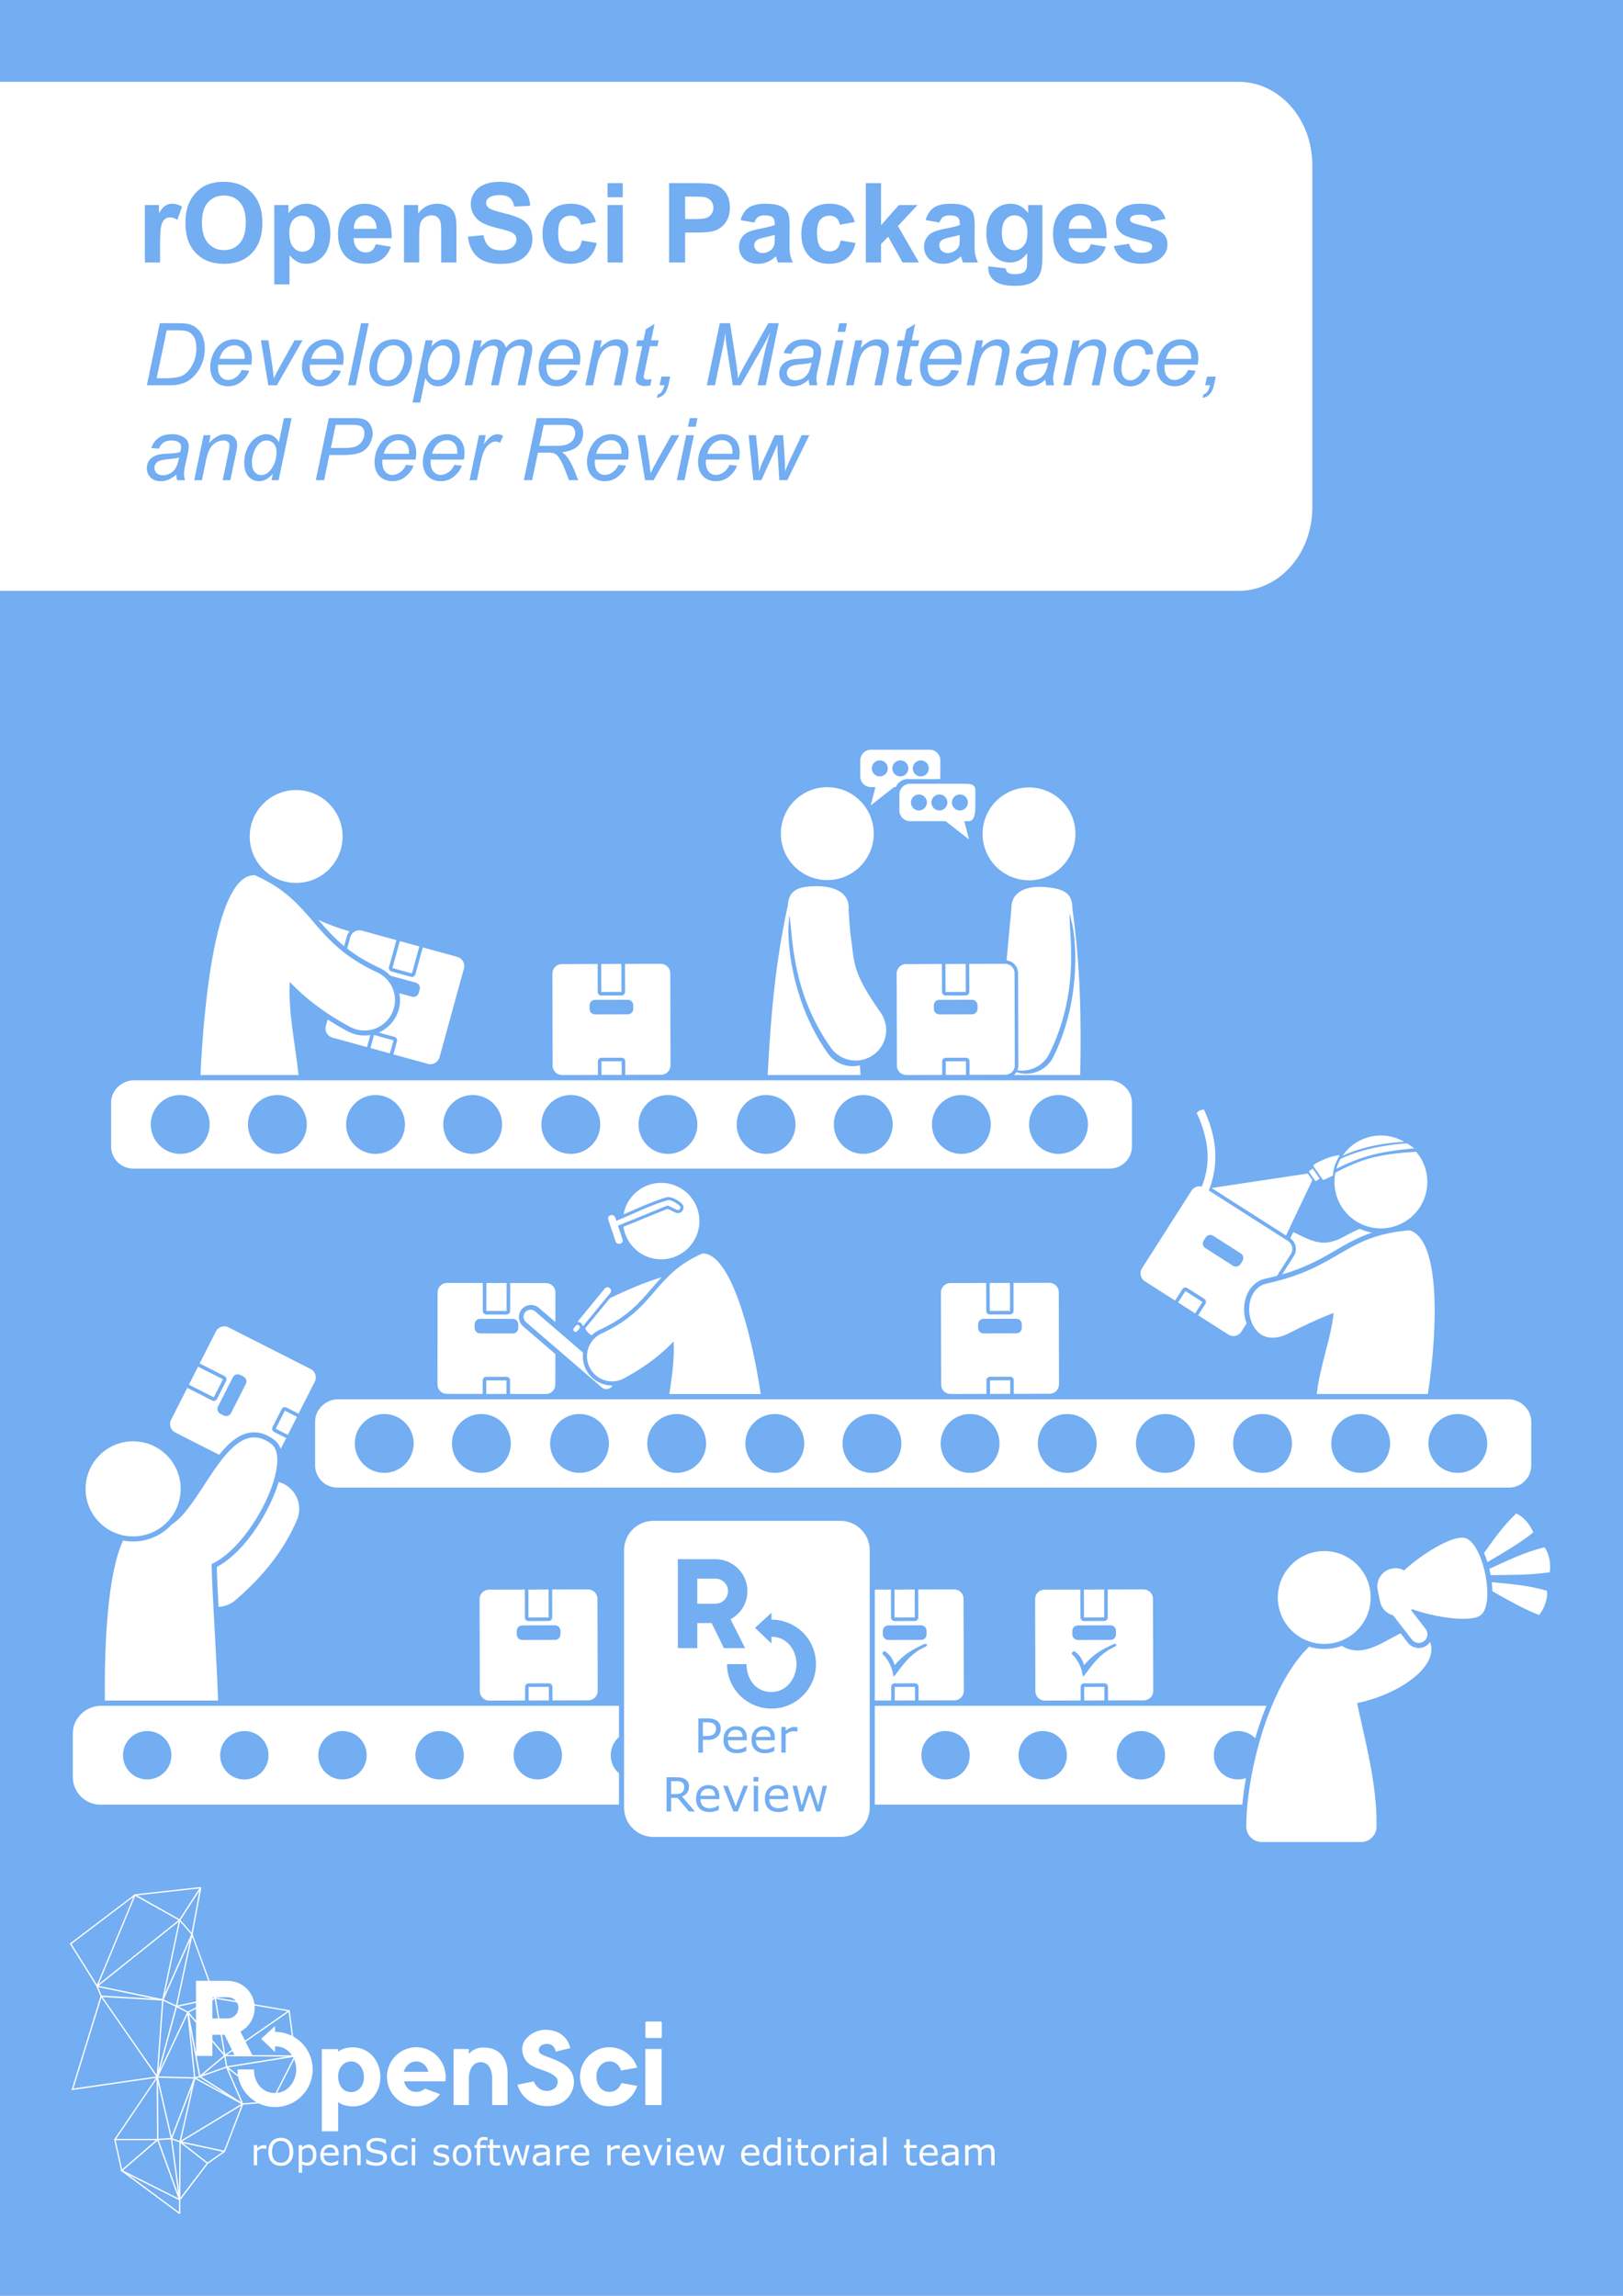 <?xml version="1.0" encoding="UTF-8" standalone="no"?>
<svg
   xmlns:dc="http://purl.org/dc/elements/1.1/"
   xmlns:cc="http://creativecommons.org/ns#"
   xmlns:rdf="http://www.w3.org/1999/02/22-rdf-syntax-ns#"
   xmlns:svg="http://www.w3.org/2000/svg"
   xmlns="http://www.w3.org/2000/svg"
   id="svg8"
   version="1.1"
   viewBox="0 0 210 297"
   height="297mm"
   width="210mm">
  <defs
     id="defs2" />
  <g
     style="display:inline"
     transform="translate(-330.106,-488.112)"
     id="layer2">
    <rect
       style="display:inline;opacity:1;vector-effect:none;fill:#73adf2;fill-opacity:1;fill-rule:nonzero;stroke:none;stroke-width:1.587;stroke-linecap:round;stroke-linejoin:round;stroke-miterlimit:4;stroke-dasharray:none;stroke-dashoffset:0;stroke-opacity:1;paint-order:normal"
       id="rect5359"
       width="210"
       height="297"
       x="330.106"
       y="488.112" />
    <path
       id="rect1893"
       d="m 356.052,732.227 -8.469,0.942 -0.055,-0.031 -0.027,0.065 -8.369,6.349 3.461,5.543 -8.1e-4,0.004 0.515,1.268 -3.748,12.142 10.932,-1.591 -5.364,7.895 h -0.066 l 0.904,4.067 -0.06,0.051 0.081,0.041 0.021,0.095 0.054,-0.047 6.717,4.971 0.722,0.536 h 8.1e-4 l 0.002,0.004 0.003,-0.004 0.131,-0.074 v -1.735 l 3.562,-4.675 2.157,-1.514 0.037,0.008 2.369,-6.161 2.034,-0.157 c 0.637,0.306 1.35,0.477 2.104,0.477 2.684,0 4.861,-2.176 4.861,-4.86 0.005,-1.844 -1.014,-3.443 -2.522,-4.267 l -0.457,-3.463 -0.077,0.053 -4.472,-0.772 c -0.168,-1.236 -0.983,-2.269 -2.093,-2.741 -0.422,-0.177 -0.878,-0.278 -1.359,-0.278 h -2.351 l -2.192,-6.012 0.013,-0.022 -0.013,-0.014 1.119,-5.994 -0.06,-0.023 z m -0.152,0.185 -2.574,3.975 -5.486,-3.08 z m 0.007,0.312 -1.012,5.426 -1.422,-1.639 0.029,-0.023 -0.027,-0.015 z m -8.299,0.658 5.589,3.132 -9.571,7.671 -0.756,0.606 z m -0.236,0.129 -4.717,11.361 -3.298,-5.279 z m 6.029,3.171 0.667,0.764 0.782,0.899 -3.43,7.711 z m -0.178,0.03 -2.113,9.996 -0.02,-0.009 -8.1e-4,0.021 -8.224,-1.709 z m 1.748,1.919 2.08,5.73 h -1.581 -0.009 l 0.003,2.679 -1.599,0.338 -0.817,0.173 z m -0.289,0.526 -1.803,8.373 -1.073,-0.497 -0.522,-0.244 z m -11.871,6.022 7.173,1.493 -6.728,-0.402 z m 0.56,1.279 7.701,0.453 -0.621,8.777 -0.061,0.864 -5.848,-8.408 z m 14.216,0.028 h 0.235 l 0.017,0.049 -0.252,0.053 z m 0.433,0 H 359.57 c 0.419,-0.004 0.793,0.182 1.046,0.477 l -2.591,-0.448 z m -14.789,0.061 7.08,10.193 -10.709,1.553 z m 14.828,0.151 2.699,0.465 c 0.118,0.203 0.187,0.438 0.187,0.69 0,0.76 -0.616,1.375 -1.375,1.375 h -1.088 z m -0.167,0.034 0.417,2.498 h -0.722 v -2.34 z m -6.65,0.23 1.59,0.74 -2.229,8.225 z m 4.22,0.254 8.1e-4,0.575 -1.048,0.541 -1.226,-0.638 z m 7.588,0.344 4.249,0.733 -5.483,3.811 -0.592,-1.178 c 1.097,-0.591 1.84,-1.747 1.84,-3.072 0,-0.099 -0.004,-0.197 -0.013,-0.294 z m -10.056,0.224 1.307,0.679 -3.505,7.43 z m 2.469,0.198 8.2e-4,1.545 -0.916,-1.073 0.432,-0.224 z m 11.989,0.412 0.402,3.076 c -0.65,-0.32 -1.382,-0.502 -2.157,-0.502 v -0.751 l -1.798,1.646 1.798,1.722 v -0.751 c 0.973,0 1.722,0.48 2.188,1.171 l -1.801,-0.012 -3.33,-0.022 -0.861,-1.713 z m -12.892,0.339 0.904,1.06 0.005,3.865 z m -0.2,0.005 0.842,8.097 -4.612,-0.109 z m 59.422,0.89 c -0.101,0 -0.177,0.084 -0.177,0.177 v 1.781 c 0,0.101 0.084,0.177 0.177,0.177 h 1.78 c 0.093,0 0.178,-0.075 0.178,-0.177 v -1.781 c 0,-0.101 -0.085,-0.177 -0.178,-0.177 z m -59.058,0.966 1.123,6.096 -0.219,0.059 -0.257,0.067 z m 45.885,0.098 c -0.945,0 -1.975,0.557 -2.515,1.266 -0.481,0.633 -0.54,1.409 -0.228,2.186 0.414,1.038 1.265,1.351 2.126,1.663 0.641,0.236 1.503,0.472 2.043,1.012 0.262,0.262 0.312,0.709 0.127,1.088 -0.194,0.413 -0.743,0.701 -1.275,0.701 -1.165,0 -1.637,-1.046 -1.654,-1.088 l -0.059,-0.143 -2.11,0.422 0.051,0.177 c 0.009,0.025 0.194,0.659 0.759,1.3 0.523,0.591 1.477,1.299 3.072,1.299 1.359,0 2.439,-0.582 3.021,-1.637 0.549,-0.979 0.574,-2.203 -0.152,-3.122 -0.65,-0.827 -2.262,-1.401 -3.046,-1.688 -0.7,-0.253 -0.953,-0.456 -0.945,-0.802 0.025,-0.658 0.667,-0.801 1.097,-0.801 0.954,0 1.097,1.004 1.097,1.004 l 1.873,-0.465 c 0,0 -0.363,-2.371 -3.283,-2.371 z m -43.022,0.65 h 1.074 l 0.397,2.399 -1.471,-1.724 z m 1.246,0 h 0.323 l 0.954,1.95 -0.853,0.593 z m -1.246,0.941 1.485,1.741 -3.063,2.56 -0.462,-2.499 h 2.04 z m 26.457,0.671 c -1.291,-0.025 -2.439,0.608 -3.14,1.578 -0.152,0.203 -0.278,0.43 -0.388,0.667 -0.009,0.017 -0.017,0.034 -0.025,0.059 -0.068,0.152 -0.118,0.303 -0.169,0.464 -0.042,0.135 -0.067,0.27 -0.093,0.413 -0.025,0.127 -0.042,0.262 -0.051,0.397 -0.009,0.11 -0.007,0.211 -0.007,0.32 0,0.177 0.017,0.355 0.051,0.524 0.025,0.16 0.059,0.312 0.101,0.464 0.456,1.561 1.881,2.726 3.577,2.759 1.291,0.025 2.439,-0.608 3.14,-1.578 l -1.958,-0.717 c -0.278,0.262 -0.641,0.414 -1.021,0.43 -0.658,0.034 -1.216,-0.296 -1.511,-0.904 -0.068,-0.143 -0.126,-0.295 -0.16,-0.464 h 0.126 3.08 2.136 c 0.017,-0.11 0.034,-0.228 0.042,-0.346 0.009,-0.11 0.009,-0.211 0.009,-0.32 -0.025,-0.194 -0.042,-0.388 -0.076,-0.574 -0.025,-0.135 -0.059,-0.279 -0.093,-0.414 -0.042,-0.16 -0.101,-0.312 -0.169,-0.464 -0.009,-0.017 -0.017,-0.042 -0.025,-0.059 -0.591,-1.291 -1.882,-2.211 -3.375,-2.236 z m 24.98,0 c -1.722,-0.034 -3.182,1.097 -3.688,2.641 -0.11,0.329 -0.169,0.684 -0.185,1.046 v 0.203 0.059 c 0.009,0.363 0.076,0.71 0.185,1.047 0.489,1.502 1.891,2.615 3.536,2.64 1.722,0.034 3.181,-1.096 3.688,-2.64 l -2.059,-0.364 c -0.236,0.709 -0.818,1.115 -1.468,1.149 -0.743,0.034 -1.351,-0.389 -1.621,-1.157 -0.059,-0.169 -0.101,-0.355 -0.118,-0.557 -0.009,-0.11 -0.017,-0.22 -0.017,-0.338 0,-0.051 8.1e-4,-0.11 0.01,-0.16 0.017,-0.203 0.051,-0.388 0.118,-0.565 0.245,-0.684 0.818,-1.139 1.459,-1.173 0.743,-0.034 1.351,0.406 1.612,1.182 l 2.084,-0.372 c -0.489,-1.502 -1.891,-2.616 -3.536,-2.641 z m -33.191,0.01 c -0.768,-0.017 -1.561,0.203 -1.975,0.591 v -0.354 h -2.118 v 10.625 h 2.118 v -3.798 c 0.371,0.354 1.123,0.565 1.832,0.582 2.152,0.042 3.671,-1.738 3.637,-3.89 -0.042,-2.034 -1.469,-3.714 -3.494,-3.756 z m 16.794,0.025 c -1.266,0 -1.857,0.836 -1.857,0.836 v -0.641 h -1.975 v 7.249 h 1.975 v -3.409 c 0,-1.19 0.548,-2.135 1.519,-2.135 0.97,0 1.493,0.844 1.493,2.135 v 3.409 h 2 v -4.043 c 0,-0.776 -0.185,-3.401 -3.156,-3.401 z m 20.971,0.194 v 7.249 h 2.118 v -7.249 z m -53.412,0.263 0.25,0.51 -0.975,-0.006 z m -0.894,0.674 7.966,0.051 -7.755,1.238 z m -0.155,0.078 0.198,1.255 -2.942,1.046 z m 8.882,0.026 c 0.019,0.034 0.035,0.07 0.053,0.105 l -2.318,4.547 c -0.019,0 -0.037,0.004 -0.057,0.004 -1.823,0 -2.735,-1.536 -2.735,-3.046 h -2.127 c 0,0.233 0.017,0.462 0.049,0.686 l -1.247,-0.957 4.773,-0.763 z m 0.144,0.297 c 0.174,0.409 0.268,0.858 0.268,1.31 0,1.432 -0.949,2.885 -2.479,3.032 z m 15.873,0.27 v 0 c 0.372,0.016 0.703,0.162 0.969,0.406 0.017,0.017 0.043,0.034 0.059,0.059 0.127,0.127 0.236,0.286 0.32,0.464 0.059,0.127 0.11,0.262 0.152,0.414 h -0.262 -2.912 v -0.008 c 0.042,-0.143 0.094,-0.287 0.161,-0.414 0.093,-0.177 0.202,-0.329 0.337,-0.464 0.017,-0.017 0.043,-0.034 0.06,-0.051 0.27,-0.236 0.599,-0.388 0.954,-0.405 0.055,-0.004 0.108,-0.005 0.161,-0.004 z m -8.601,0.005 v 0 c 0.987,-0.051 1.755,0.768 1.755,2.076 0,1.156 -0.734,1.83 -1.577,1.881 -0.987,0.051 -1.747,-0.717 -1.756,-2.025 v -0.051 c 0.009,-1.063 0.734,-1.84 1.578,-1.882 z m -16.054,0.824 1.923,4.444 -5.161,-3.292 z m 0.257,0.157 1.287,0.989 c 0.275,1.419 1.168,2.618 2.388,3.306 l -1.757,0.135 z m -3.69,1.081 2.919,1.859 0.568,0.362 -3.907,-2.121 0.136,-0.037 0.218,-0.059 0.01,0.045 z m -5.377,0.041 4.598,0.117 -2.86,7.468 -0.184,-0.802 z m 4.787,0.16 5.967,3.241 -7.789,4.717 z m -4.988,0.025 0.059,7.73 H 345.13 Z m 0.183,0.522 1.631,7.089 -1.58,0.11 z m 4.384,0.522 -1.59,6.952 -0.595,-0.219 -0.35,-0.13 z m 6.396,2.373 -2.242,5.833 -5.447,-1.18 z m -9.118,4.374 0.943,7.027 -2.521,-6.925 z m 0.176,0.033 0.332,0.121 0.601,0.222 -0.013,1.797 -0.036,4.442 z m -7.32,0.074 h 5.215 l -4.38,3.772 z m 5.409,0.067 2.709,7.456 -7.177,-3.612 z m 3.279,0.308 5.172,1.122 -1.97,1.381 z m -0.267,0.009 3.342,2.612 -3.399,4.453 0.028,-3.533 z m -6.779,4.073 6.235,3.139 0.316,0.159 v 1.553 z"
       style="display:inline;opacity:1;vector-effect:none;fill:#ffffff;fill-opacity:1;fill-rule:nonzero;stroke:none;stroke-width:2.728;stroke-linecap:round;stroke-linejoin:round;stroke-miterlimit:4;stroke-dasharray:none;stroke-dashoffset:0;stroke-opacity:1;paint-order:markers stroke fill" />
    <path
       id="path2175"
       d="m 330.106,498.695 v 65.856 h 160.247 c 5.294,0 9.557,-4.815 9.557,-10.797 v -44.262 c 0,-5.981 -4.262,-10.797 -9.557,-10.797 z m 28.957,12.937 c 1.512,0 2.721,0.469 3.626,1.407 0.91,0.938 1.365,2.242 1.365,3.913 0,1.657 -0.451,2.954 -1.351,3.892 -0.901,0.933 -2.105,1.4 -3.612,1.4 -1.526,0 -2.739,-0.464 -3.64,-1.393 -0.901,-0.933 -1.351,-2.217 -1.351,-3.85 0,-1.045 0.157,-1.923 0.469,-2.632 0.233,-0.523 0.551,-0.991 0.952,-1.407 0.406,-0.415 0.849,-0.724 1.33,-0.924 0.639,-0.271 1.377,-0.406 2.212,-0.406 z m 35.703,0 c 1.288,0 2.256,0.282 2.905,0.847 0.653,0.565 0.997,1.318 1.029,2.261 l -2.072,0.091 c -0.089,-0.527 -0.28,-0.906 -0.574,-1.134 -0.289,-0.233 -0.726,-0.35 -1.309,-0.35 -0.602,0 -1.073,0.123 -1.414,0.371 -0.219,0.159 -0.329,0.371 -0.329,0.637 0,0.243 0.103,0.451 0.308,0.623 0.261,0.219 0.896,0.448 1.904,0.686 1.008,0.238 1.753,0.485 2.233,0.742 0.485,0.252 0.863,0.6 1.134,1.043 0.275,0.439 0.413,0.982 0.413,1.631 0,0.588 -0.164,1.139 -0.49,1.652 -0.327,0.513 -0.789,0.896 -1.386,1.148 -0.597,0.247 -1.342,0.371 -2.233,0.371 -1.297,0 -2.294,-0.299 -2.989,-0.896 -0.695,-0.602 -1.111,-1.477 -1.246,-2.625 l 2.016,-0.196 c 0.121,0.677 0.367,1.173 0.735,1.491 0.373,0.317 0.875,0.476 1.505,0.476 0.667,0 1.169,-0.14 1.505,-0.42 0.341,-0.285 0.511,-0.616 0.511,-0.994 0,-0.243 -0.072,-0.448 -0.217,-0.616 -0.14,-0.173 -0.387,-0.323 -0.742,-0.449 -0.243,-0.084 -0.796,-0.233 -1.659,-0.448 -1.111,-0.275 -1.89,-0.614 -2.338,-1.015 -0.63,-0.565 -0.945,-1.253 -0.945,-2.065 0,-0.523 0.147,-1.01 0.441,-1.463 0.299,-0.457 0.726,-0.805 1.281,-1.043 0.56,-0.238 1.235,-0.357 2.024,-0.357 z m 13.952,0.175 h 1.967 v 1.82 h -1.967 z m 7.966,0 h 3.325 c 1.26,0 2.081,0.051 2.464,0.154 0.588,0.154 1.081,0.49 1.477,1.008 0.397,0.513 0.595,1.178 0.595,1.995 0,0.63 -0.114,1.16 -0.343,1.589 -0.229,0.429 -0.521,0.768 -0.875,1.015 -0.35,0.243 -0.707,0.404 -1.071,0.483 -0.495,0.098 -1.211,0.147 -2.149,0.147 h -1.351 v 3.872 h -2.072 z m 25.454,0 h 1.967 v 5.447 l 2.303,-2.618 h 2.422 l -2.541,2.716 2.723,4.719 h -2.121 l -1.869,-3.339 -0.917,0.959 v 2.38 h -1.967 z m -83.053,1.596 c -0.854,0 -1.543,0.294 -2.066,0.882 -0.523,0.583 -0.784,1.465 -0.784,2.646 0,1.162 0.268,2.044 0.805,2.646 0.537,0.597 1.218,0.896 2.044,0.896 0.826,0 1.502,-0.297 2.03,-0.889 0.532,-0.597 0.798,-1.491 0.798,-2.681 -10e-6,-1.176 -0.259,-2.053 -0.777,-2.632 -0.513,-0.579 -1.197,-0.868 -2.051,-0.868 z m 59.672,0.14 v 2.912 h 1.134 c 0.817,0 1.363,-0.053 1.638,-0.161 0.275,-0.107 0.49,-0.276 0.644,-0.504 0.159,-0.229 0.238,-0.495 0.238,-0.798 0,-0.373 -0.11,-0.681 -0.329,-0.924 -0.219,-0.243 -0.497,-0.395 -0.833,-0.455 -0.247,-0.047 -0.745,-0.07 -1.491,-0.07 z m -66.386,0.924 c 0.448,0 0.88,0.124 1.295,0.371 l -0.609,1.715 c -0.331,-0.215 -0.64,-0.322 -0.924,-0.322 -0.275,0 -0.508,0.077 -0.7,0.231 -0.191,0.149 -0.343,0.422 -0.455,0.819 -0.107,0.397 -0.161,1.228 -0.161,2.492 v 2.296 h -1.967 v -7.435 h 1.827 v 1.057 c 0.313,-0.499 0.593,-0.828 0.84,-0.987 0.252,-0.159 0.536,-0.238 0.854,-0.238 z m 17.375,0 c 0.863,0 1.596,0.338 2.198,1.015 0.602,0.677 0.903,1.619 0.903,2.828 0,1.241 -0.303,2.208 -0.91,2.899 -0.607,0.686 -1.342,1.029 -2.205,1.029 -0.411,0 -0.784,-0.082 -1.12,-0.245 -0.331,-0.163 -0.681,-0.444 -1.05,-0.84 v 3.745 h -1.967 v -10.262 h 1.834 v 1.092 c 0.238,-0.373 0.56,-0.677 0.966,-0.91 0.406,-0.233 0.856,-0.35 1.351,-0.35 z m 7.505,0 c 1.106,0 1.979,0.366 2.618,1.099 0.639,0.728 0.945,1.846 0.917,3.353 h -4.928 c 0.014,0.583 0.173,1.038 0.476,1.365 0.303,0.322 0.681,0.483 1.134,0.483 0.308,0 0.567,-0.084 0.777,-0.252 0.21,-0.168 0.369,-0.438 0.476,-0.812 l 1.96,0.329 c -0.252,0.719 -0.651,1.267 -1.197,1.645 -0.541,0.373 -1.22,0.56 -2.037,0.56 -1.293,0 -2.249,-0.422 -2.87,-1.267 -0.49,-0.677 -0.735,-1.531 -0.735,-2.562 0,-1.232 0.322,-2.196 0.966,-2.891 0.644,-0.7 1.459,-1.05 2.443,-1.05 z m 9.408,0 c 0.434,0 0.831,0.08 1.19,0.238 0.359,0.154 0.63,0.352 0.812,0.595 0.187,0.243 0.315,0.518 0.385,0.826 0.075,0.308 0.112,0.749 0.112,1.323 v 4.62 h -1.967 v -3.795 c 0,-0.803 -0.042,-1.321 -0.126,-1.554 -0.084,-0.238 -0.222,-0.422 -0.413,-0.553 -0.187,-0.131 -0.413,-0.196 -0.679,-0.196 -0.341,0 -0.647,0.093 -0.917,0.28 -0.271,0.187 -0.457,0.434 -0.56,0.742 -0.098,0.308 -0.147,0.878 -0.147,1.708 v 3.367 h -1.967 v -7.435 h 1.827 v 1.092 c 0.649,-0.84 1.465,-1.26 2.45,-1.26 z m 17.249,0 c 0.905,0 1.624,0.196 2.156,0.588 0.537,0.387 0.922,0.98 1.155,1.778 l -1.939,0.35 c -0.065,-0.387 -0.215,-0.679 -0.448,-0.875 -0.229,-0.196 -0.527,-0.294 -0.896,-0.294 -0.49,0 -0.882,0.17 -1.176,0.511 -0.289,0.336 -0.434,0.901 -0.434,1.694 0,0.882 0.147,1.505 0.441,1.869 0.299,0.364 0.698,0.546 1.197,0.546 0.373,0 0.679,-0.105 0.917,-0.315 0.238,-0.215 0.406,-0.581 0.504,-1.099 l 1.932,0.329 c -0.201,0.887 -0.586,1.556 -1.155,2.009 -0.569,0.453 -1.333,0.679 -2.289,0.679 -1.087,0 -1.955,-0.343 -2.604,-1.029 -0.644,-0.686 -0.966,-1.636 -0.966,-2.849 0,-1.227 0.324,-2.182 0.973,-2.863 0.649,-0.686 1.526,-1.029 2.632,-1.029 z m 25.244,0 c 0.877,0 1.531,0.105 1.96,0.315 0.429,0.205 0.731,0.469 0.903,0.791 0.177,0.317 0.266,0.903 0.266,1.758 l -0.021,2.296 c 0,0.653 0.03,1.136 0.091,1.449 0.065,0.308 0.184,0.64 0.357,0.994 h -1.946 c -0.051,-0.131 -0.114,-0.325 -0.189,-0.581 -0.033,-0.117 -0.056,-0.193 -0.07,-0.23 -0.336,0.327 -0.696,0.572 -1.078,0.735 -0.383,0.163 -0.791,0.245 -1.225,0.245 -0.765,0 -1.37,-0.208 -1.813,-0.623 -0.439,-0.415 -0.658,-0.94 -0.658,-1.575 0,-0.42 0.1,-0.793 0.301,-1.12 0.201,-0.331 0.481,-0.583 0.84,-0.756 0.364,-0.177 0.887,-0.331 1.568,-0.462 0.919,-0.173 1.556,-0.334 1.911,-0.483 v -0.196 c 0,-0.378 -0.093,-0.646 -0.28,-0.805 -0.187,-0.163 -0.539,-0.245 -1.057,-0.245 -0.35,0 -0.623,0.07 -0.819,0.21 -0.196,0.135 -0.355,0.376 -0.476,0.721 l -1.785,-0.322 c 0.201,-0.719 0.546,-1.25 1.036,-1.596 0.49,-0.345 1.218,-0.518 2.184,-0.518 z m 8.247,0 c 0.905,0 1.624,0.196 2.156,0.588 0.537,0.387 0.922,0.98 1.155,1.778 l -1.939,0.35 c -0.065,-0.387 -0.215,-0.679 -0.448,-0.875 -0.229,-0.196 -0.527,-0.294 -0.896,-0.294 -0.49,0 -0.882,0.17 -1.176,0.511 -0.289,0.336 -0.434,0.901 -0.434,1.694 0,0.882 0.147,1.505 0.441,1.869 0.299,0.364 0.698,0.546 1.197,0.546 0.373,0 0.679,-0.105 0.917,-0.315 0.238,-0.215 0.406,-0.581 0.504,-1.099 l 1.932,0.329 c -0.201,0.887 -0.586,1.556 -1.155,2.009 -0.569,0.453 -1.332,0.679 -2.289,0.679 -1.087,0 -1.956,-0.343 -2.604,-1.029 -0.644,-0.686 -0.966,-1.636 -0.966,-2.849 0,-1.227 0.325,-2.182 0.974,-2.863 0.649,-0.686 1.526,-1.029 2.632,-1.029 z m 15.695,0 c 0.877,0 1.531,0.105 1.96,0.315 0.429,0.205 0.731,0.469 0.903,0.791 0.177,0.317 0.266,0.903 0.266,1.758 l -0.021,2.296 c 0,0.653 0.03,1.136 0.091,1.449 0.065,0.308 0.184,0.64 0.357,0.994 h -1.946 c -0.051,-0.131 -0.114,-0.325 -0.189,-0.581 -0.033,-0.117 -0.056,-0.193 -0.07,-0.23 -0.336,0.327 -0.696,0.572 -1.078,0.735 -0.383,0.163 -0.791,0.245 -1.225,0.245 -0.765,0 -1.369,-0.208 -1.813,-0.623 -0.439,-0.415 -0.658,-0.94 -0.658,-1.575 0,-0.42 0.101,-0.793 0.301,-1.12 0.201,-0.331 0.481,-0.583 0.84,-0.756 0.364,-0.177 0.886,-0.331 1.568,-0.462 0.919,-0.173 1.557,-0.334 1.912,-0.483 v -0.196 c 0,-0.378 -0.093,-0.646 -0.28,-0.805 -0.187,-0.163 -0.539,-0.245 -1.057,-0.245 -0.35,0 -0.623,0.07 -0.819,0.21 -0.196,0.135 -0.355,0.376 -0.476,0.721 l -1.785,-0.322 c 0.201,-0.719 0.546,-1.25 1.036,-1.596 0.49,-0.345 1.218,-0.518 2.184,-0.518 z m 7.771,0 c 0.919,0 1.678,0.403 2.275,1.211 v -1.043 h 1.841 v 6.671 c 0,0.877 -0.072,1.533 -0.217,1.967 -0.145,0.434 -0.347,0.774 -0.609,1.022 -0.261,0.247 -0.611,0.441 -1.05,0.581 -0.434,0.14 -0.985,0.21 -1.652,0.21 -1.26,0 -2.154,-0.217 -2.681,-0.651 -0.527,-0.429 -0.791,-0.975 -0.791,-1.638 0,-0.065 0.003,-0.145 0.007,-0.238 l 2.247,0.273 c 0.037,0.261 0.124,0.442 0.259,0.54 0.187,0.14 0.481,0.21 0.882,0.21 0.513,0 0.898,-0.077 1.155,-0.231 0.173,-0.103 0.304,-0.268 0.392,-0.497 0.061,-0.163 0.091,-0.465 0.091,-0.903 v -1.085 c -0.588,0.803 -1.33,1.205 -2.226,1.205 -0.999,0 -1.79,-0.422 -2.373,-1.267 -0.457,-0.667 -0.686,-1.498 -0.686,-2.492 0,-1.246 0.299,-2.198 0.896,-2.856 0.602,-0.658 1.349,-0.987 2.24,-0.987 z m 8.904,0 c 1.106,0 1.979,0.366 2.618,1.099 0.639,0.728 0.945,1.846 0.917,3.353 h -4.929 c 0.014,0.583 0.173,1.038 0.476,1.365 0.303,0.322 0.681,0.483 1.134,0.483 0.308,0 0.567,-0.084 0.777,-0.252 0.21,-0.168 0.369,-0.438 0.476,-0.812 l 1.96,0.329 c -0.252,0.719 -0.651,1.267 -1.197,1.645 -0.541,0.373 -1.22,0.56 -2.037,0.56 -1.293,0 -2.249,-0.422 -2.87,-1.267 -0.49,-0.677 -0.735,-1.531 -0.735,-2.562 0,-1.232 0.322,-2.196 0.966,-2.891 0.644,-0.7 1.458,-1.05 2.443,-1.05 z m 7.855,0 c 1.017,0 1.773,0.166 2.268,0.497 0.495,0.331 0.835,0.821 1.022,1.47 l -1.855,0.343 c -0.079,-0.289 -0.231,-0.511 -0.455,-0.665 -0.219,-0.154 -0.534,-0.232 -0.945,-0.232 -0.518,0 -0.889,0.072 -1.113,0.217 -0.149,0.103 -0.224,0.236 -0.224,0.399 0,0.14 0.065,0.259 0.196,0.357 0.177,0.131 0.789,0.315 1.835,0.553 1.05,0.238 1.782,0.53 2.198,0.875 0.411,0.35 0.617,0.838 0.617,1.463 0,0.681 -0.285,1.267 -0.854,1.757 -0.569,0.49 -1.412,0.735 -2.527,0.735 -1.013,0 -1.816,-0.205 -2.409,-0.616 -0.588,-0.411 -0.973,-0.969 -1.155,-1.673 l 1.974,-0.301 c 0.084,0.383 0.254,0.674 0.511,0.875 0.257,0.196 0.616,0.294 1.078,0.294 0.509,0 0.891,-0.093 1.148,-0.28 0.173,-0.131 0.259,-0.306 0.259,-0.525 0,-0.149 -0.047,-0.273 -0.14,-0.371 -0.098,-0.093 -0.317,-0.18 -0.658,-0.259 -1.587,-0.35 -2.593,-0.67 -3.017,-0.959 -0.588,-0.401 -0.882,-0.959 -0.882,-1.673 0,-0.644 0.255,-1.185 0.763,-1.624 0.509,-0.439 1.298,-0.658 2.366,-0.658 z m -68.906,0.168 h 1.967 v 7.435 h -1.967 z m -31.348,1.337 c -0.429,0 -0.785,0.157 -1.065,0.469 -0.28,0.313 -0.418,0.737 -0.413,1.274 h 2.94 c -0.014,-0.569 -0.161,-1 -0.441,-1.294 -0.28,-0.299 -0.62,-0.449 -1.022,-0.449 z m 83.998,0 c -0.471,0 -0.861,0.185 -1.169,0.553 -0.303,0.364 -0.455,0.921 -0.455,1.673 0,0.789 0.151,1.368 0.455,1.736 0.308,0.364 0.686,0.546 1.134,0.546 0.481,0 0.886,-0.187 1.217,-0.56 0.331,-0.378 0.498,-0.936 0.498,-1.673 0,-0.77 -0.159,-1.342 -0.476,-1.715 -0.317,-0.373 -0.719,-0.56 -1.204,-0.56 z m 8.519,0 c -0.429,0 -0.784,0.157 -1.064,0.469 -0.28,0.313 -0.417,0.737 -0.412,1.274 h 2.94 c -0.014,-0.569 -0.161,-1 -0.441,-1.294 -0.28,-0.299 -0.621,-0.449 -1.023,-0.449 z m -100.673,0.049 c -0.481,0 -0.88,0.187 -1.197,0.56 -0.317,0.369 -0.476,0.917 -0.476,1.645 0,0.835 0.166,1.454 0.497,1.855 0.331,0.397 0.735,0.595 1.211,0.595 0.457,0 0.838,-0.182 1.142,-0.546 0.303,-0.369 0.455,-0.971 0.455,-1.806 0,-0.779 -0.157,-1.358 -0.469,-1.736 -0.313,-0.378 -0.7,-0.567 -1.162,-0.567 z m 61.135,2.478 c -0.252,0.084 -0.651,0.184 -1.197,0.301 -0.546,0.117 -0.903,0.231 -1.071,0.343 -0.257,0.182 -0.385,0.413 -0.385,0.693 0,0.275 0.103,0.513 0.308,0.714 0.205,0.201 0.467,0.301 0.784,0.301 0.355,0 0.693,-0.117 1.015,-0.35 0.238,-0.177 0.395,-0.394 0.469,-0.651 0.051,-0.168 0.077,-0.488 0.077,-0.959 z m 23.941,0 c -0.252,0.084 -0.651,0.184 -1.197,0.301 -0.546,0.117 -0.903,0.231 -1.071,0.343 -0.257,0.182 -0.385,0.413 -0.385,0.693 0,0.275 0.103,0.513 0.308,0.714 0.205,0.201 0.467,0.301 0.784,0.301 0.355,0 0.693,-0.117 1.015,-0.35 0.238,-0.177 0.394,-0.394 0.469,-0.651 0.051,-0.168 0.077,-0.488 0.077,-0.959 z m -103.503,11.425 h 2.424 c 0.581,0 1.026,0.042 1.333,0.126 0.439,0.113 0.814,0.316 1.124,0.608 0.311,0.288 0.545,0.65 0.702,1.085 0.157,0.435 0.236,0.922 0.236,1.462 0,0.646 -0.099,1.236 -0.296,1.769 -0.194,0.53 -0.449,0.997 -0.767,1.402 -0.314,0.402 -0.645,0.718 -0.993,0.948 -0.344,0.226 -0.752,0.394 -1.224,0.504 -0.358,0.084 -0.799,0.126 -1.321,0.126 h -2.896 z m 26.035,0 h 0.993 l -1.678,8.031 h -0.993 z m 46.421,0 h 1.322 l 0.811,5.204 c 0.106,0.683 0.176,1.339 0.209,1.967 0.223,-0.54 0.596,-1.273 1.119,-2.197 l 2.819,-4.974 h 1.344 l -1.678,8.031 h -1.059 l 0.839,-3.906 c 0.194,-0.902 0.472,-1.913 0.834,-3.034 -0.23,0.522 -0.515,1.085 -0.855,1.687 l -2.995,5.253 h -1.037 l -0.806,-5.149 c -0.073,-0.471 -0.126,-1.021 -0.159,-1.649 -0.091,0.705 -0.181,1.264 -0.269,1.676 l -1.07,5.122 h -1.047 z m 15.466,0 h 0.987 l -0.236,1.123 h -0.987 z m -23.907,0.099 -0.444,2.115 h 0.976 l -0.164,0.767 h -0.971 l -0.674,3.215 c -0.084,0.409 -0.126,0.654 -0.126,0.734 0,0.117 0.033,0.206 0.099,0.268 0.069,0.062 0.181,0.093 0.334,0.093 0.219,0 0.415,-0.022 0.587,-0.066 l -0.165,0.811 c -0.238,0.062 -0.467,0.093 -0.69,0.093 -0.395,0 -0.71,-0.097 -0.944,-0.29 -0.176,-0.146 -0.263,-0.345 -0.263,-0.597 0,-0.128 0.047,-0.422 0.142,-0.882 l 0.707,-3.38 h -0.784 l 0.159,-0.767 h 0.784 l 0.302,-1.43 z m 33.719,0 -0.444,2.115 h 0.977 l -0.165,0.767 h -0.97 l -0.675,3.215 c -0.084,0.409 -0.126,0.654 -0.126,0.734 0,0.117 0.033,0.206 0.099,0.268 0.069,0.062 0.181,0.093 0.335,0.093 0.219,0 0.415,-0.022 0.587,-0.066 l -0.164,0.811 c -0.238,0.062 -0.468,0.093 -0.691,0.093 -0.395,0 -0.71,-0.097 -0.944,-0.29 -0.175,-0.146 -0.263,-0.345 -0.263,-0.597 0,-0.128 0.048,-0.422 0.143,-0.882 l 0.707,-3.38 h -0.784 l 0.159,-0.767 h 0.784 l 0.302,-1.43 z m -96.846,0.816 -1.3,6.206 h 1.272 c 0.574,0 1.084,-0.053 1.53,-0.159 0.278,-0.066 0.516,-0.163 0.713,-0.29 0.26,-0.164 0.495,-0.381 0.707,-0.652 0.278,-0.358 0.499,-0.765 0.664,-1.222 0.168,-0.46 0.253,-0.983 0.253,-1.567 0,-0.65 -0.114,-1.148 -0.341,-1.495 -0.227,-0.351 -0.515,-0.583 -0.866,-0.696 -0.26,-0.084 -0.664,-0.126 -1.212,-0.126 z m 8.737,1.167 c 0.695,0 1.249,0.216 1.662,0.646 0.417,0.431 0.625,1.019 0.625,1.764 0,0.285 -0.026,0.577 -0.077,0.876 h -4.289 c -0.015,0.113 -0.022,0.215 -0.022,0.306 0,0.544 0.124,0.961 0.373,1.249 0.252,0.285 0.559,0.427 0.921,0.427 0.34,0 0.674,-0.112 1.004,-0.334 0.329,-0.223 0.585,-0.544 0.768,-0.964 l 0.965,0.098 c -0.139,0.478 -0.459,0.933 -0.96,1.364 -0.497,0.431 -1.091,0.646 -1.782,0.646 -0.431,0 -0.828,-0.099 -1.19,-0.296 -0.358,-0.201 -0.633,-0.491 -0.823,-0.871 -0.186,-0.38 -0.28,-0.812 -0.28,-1.298 0,-0.635 0.146,-1.251 0.439,-1.846 0.296,-0.599 0.678,-1.043 1.146,-1.331 0.468,-0.292 0.974,-0.438 1.519,-0.438 z m 11.869,0 c 0.695,0 1.249,0.216 1.662,0.646 0.417,0.431 0.625,1.019 0.625,1.764 0,0.285 -0.026,0.577 -0.077,0.876 h -4.289 c -0.015,0.113 -0.022,0.215 -0.022,0.306 0,0.544 0.124,0.961 0.373,1.249 0.252,0.285 0.559,0.427 0.921,0.427 0.34,0 0.674,-0.112 1.004,-0.334 0.329,-0.223 0.585,-0.544 0.768,-0.964 l 0.965,0.098 c -0.139,0.478 -0.459,0.933 -0.96,1.364 -0.497,0.431 -1.092,0.646 -1.783,0.646 -0.431,0 -0.828,-0.099 -1.19,-0.296 -0.358,-0.201 -0.633,-0.491 -0.823,-0.871 -0.186,-0.38 -0.28,-0.812 -0.28,-1.298 0,-0.635 0.146,-1.251 0.439,-1.846 0.296,-0.599 0.678,-1.043 1.146,-1.331 0.468,-0.292 0.974,-0.438 1.519,-0.438 z m 8.792,0 c 0.702,0 1.267,0.22 1.695,0.658 0.431,0.438 0.647,1.03 0.647,1.775 0,0.668 -0.135,1.291 -0.406,1.868 -0.271,0.573 -0.657,1.014 -1.158,1.32 -0.497,0.307 -1.022,0.46 -1.574,0.46 -0.453,-1e-5 -0.866,-0.097 -1.239,-0.29 -0.369,-0.194 -0.653,-0.467 -0.85,-0.822 -0.194,-0.354 -0.291,-0.764 -0.291,-1.227 0,-1.136 0.334,-2.076 1.004,-2.821 0.552,-0.613 1.276,-0.92 2.172,-0.92 z m 6.609,0 c 0.556,0 1.017,0.203 1.382,0.608 0.366,0.402 0.548,0.979 0.548,1.731 0,0.606 -0.101,1.159 -0.302,1.659 -0.201,0.497 -0.447,0.897 -0.74,1.2 -0.293,0.303 -0.589,0.526 -0.889,0.668 -0.3,0.142 -0.607,0.214 -0.921,0.214 -0.698,0 -1.239,-0.355 -1.623,-1.063 l -0.658,3.161 h -0.993 l 1.684,-8.047 h 0.916 l -0.17,0.811 c 0.34,-0.354 0.644,-0.599 0.911,-0.734 0.271,-0.139 0.555,-0.208 0.855,-0.208 z m 6.483,0 c 0.362,0 0.664,0.097 0.905,0.29 0.245,0.19 0.406,0.457 0.483,0.8 0.296,-0.365 0.607,-0.638 0.933,-0.816 0.329,-0.183 0.675,-0.274 1.037,-0.274 0.486,0 0.85,0.115 1.091,0.345 0.245,0.23 0.368,0.553 0.368,0.969 0,0.179 -0.043,0.475 -0.127,0.888 l -0.784,3.747 h -0.993 l 0.801,-3.845 c 0.07,-0.314 0.104,-0.539 0.104,-0.674 0,-0.19 -0.06,-0.34 -0.181,-0.449 -0.121,-0.11 -0.291,-0.164 -0.51,-0.164 -0.296,0 -0.598,0.089 -0.905,0.268 -0.307,0.179 -0.546,0.414 -0.718,0.706 -0.168,0.288 -0.316,0.734 -0.444,1.337 l -0.592,2.821 h -0.993 l 0.823,-3.927 c 0.059,-0.267 0.088,-0.456 0.088,-0.569 0,-0.19 -0.06,-0.344 -0.181,-0.46 -0.117,-0.117 -0.271,-0.175 -0.461,-0.175 -0.282,0 -0.578,0.089 -0.888,0.268 -0.307,0.179 -0.558,0.429 -0.751,0.75 -0.194,0.318 -0.353,0.773 -0.477,1.364 l -0.576,2.75 h -0.993 l 1.218,-5.817 h 0.993 l -0.203,0.959 c 0.369,-0.413 0.698,-0.698 0.987,-0.855 0.293,-0.157 0.609,-0.236 0.949,-0.236 z m 8.742,0 h 5.2e-4 c 0.695,0 1.249,0.216 1.662,0.646 0.417,0.431 0.625,1.019 0.625,1.764 0,0.285 -0.025,0.577 -0.076,0.876 h -4.289 c -0.015,0.113 -0.022,0.215 -0.022,0.306 0,0.544 0.124,0.961 0.373,1.249 0.252,0.285 0.559,0.427 0.921,0.427 0.34,0 0.674,-0.112 1.004,-0.334 0.329,-0.223 0.585,-0.544 0.768,-0.964 l 0.965,0.098 c -0.139,0.478 -0.459,0.933 -0.96,1.364 -0.497,0.431 -1.091,0.646 -1.782,0.646 -0.431,0 -0.828,-0.099 -1.19,-0.296 -0.358,-0.201 -0.633,-0.491 -0.823,-0.871 -0.186,-0.38 -0.28,-0.812 -0.28,-1.298 0,-0.635 0.146,-1.251 0.439,-1.846 0.296,-0.599 0.679,-1.043 1.147,-1.331 0.468,-0.292 0.974,-0.438 1.519,-0.438 z m 6.983,0 c 0.472,0 0.841,0.128 1.107,0.384 0.271,0.256 0.406,0.597 0.406,1.024 0,0.215 -0.048,0.555 -0.143,1.019 l -0.741,3.522 h -0.993 l 0.773,-3.687 c 0.077,-0.358 0.115,-0.623 0.115,-0.794 0,-0.194 -0.068,-0.35 -0.203,-0.471 -0.132,-0.121 -0.323,-0.181 -0.576,-0.181 -0.508,0 -0.962,0.183 -1.36,0.548 -0.395,0.365 -0.685,0.992 -0.872,1.879 l -0.565,2.706 h -0.993 l 1.217,-5.817 h 0.9 l -0.214,1.013 c 0.391,-0.398 0.757,-0.689 1.097,-0.871 0.34,-0.183 0.688,-0.274 1.042,-0.274 z m 24.269,0 c 0.72,0 1.291,0.172 1.711,0.515 0.322,0.256 0.483,0.588 0.483,0.997 0,0.31 -0.045,0.67 -0.137,1.079 l -0.324,1.446 c -0.102,0.46 -0.153,0.834 -0.153,1.123 0,0.183 0.04,0.445 0.12,0.789 h -1.004 c -0.055,-0.19 -0.093,-0.431 -0.115,-0.723 -0.344,0.296 -0.675,0.513 -0.993,0.652 -0.318,0.135 -0.658,0.203 -1.02,0.203 -0.537,0 -0.971,-0.157 -1.3,-0.471 -0.329,-0.318 -0.494,-0.723 -0.494,-1.216 0,-0.325 0.073,-0.612 0.22,-0.86 0.15,-0.252 0.347,-0.453 0.592,-0.603 0.245,-0.153 0.545,-0.263 0.9,-0.329 0.223,-0.044 0.645,-0.078 1.267,-0.104 0.625,-0.026 1.074,-0.091 1.344,-0.197 0.077,-0.27 0.115,-0.495 0.115,-0.674 0,-0.23 -0.085,-0.411 -0.253,-0.542 -0.23,-0.183 -0.567,-0.274 -1.009,-0.274 -0.417,0 -0.758,0.093 -1.025,0.28 -0.263,0.183 -0.455,0.443 -0.576,0.783 l -1.004,-0.087 c 0.205,-0.577 0.529,-1.019 0.971,-1.325 0.446,-0.307 1.007,-0.46 1.684,-0.46 z m 9.45,0 c 0.472,0 0.841,0.128 1.107,0.384 0.271,0.256 0.406,0.597 0.406,1.024 0,0.215 -0.048,0.555 -0.143,1.019 l -0.741,3.522 h -0.993 l 0.774,-3.687 c 0.077,-0.358 0.115,-0.623 0.115,-0.794 0,-0.194 -0.068,-0.35 -0.203,-0.471 -0.132,-0.121 -0.323,-0.181 -0.576,-0.181 -0.508,0 -0.962,0.183 -1.36,0.548 -0.395,0.365 -0.686,0.992 -0.872,1.879 l -0.565,2.706 h -0.993 l 1.218,-5.817 h 0.899 l -0.213,1.013 c 0.391,-0.398 0.757,-0.689 1.097,-0.871 0.34,-0.183 0.688,-0.274 1.042,-0.274 z m 8.638,0 c 0.695,0 1.248,0.216 1.661,0.646 0.417,0.431 0.625,1.019 0.625,1.764 0,0.285 -0.025,0.577 -0.076,0.876 h -4.289 c -0.015,0.113 -0.022,0.215 -0.022,0.306 0,0.544 0.124,0.961 0.373,1.249 0.252,0.285 0.559,0.427 0.921,0.427 0.34,0 0.674,-0.112 1.004,-0.334 0.329,-0.223 0.585,-0.544 0.767,-0.964 l 0.965,0.098 c -0.139,0.478 -0.459,0.933 -0.96,1.364 -0.497,0.431 -1.091,0.646 -1.782,0.646 -0.431,0 -0.828,-0.099 -1.19,-0.296 -0.358,-0.201 -0.633,-0.491 -0.823,-0.871 -0.186,-0.38 -0.28,-0.812 -0.28,-1.298 0,-0.635 0.146,-1.251 0.439,-1.846 0.296,-0.599 0.679,-1.043 1.147,-1.331 0.468,-0.292 0.974,-0.438 1.519,-0.438 z m 6.982,0 c 0.472,0 0.841,0.128 1.107,0.384 0.271,0.256 0.406,0.597 0.406,1.024 0,0.215 -0.048,0.555 -0.143,1.019 l -0.741,3.522 h -0.993 l 0.773,-3.687 c 0.077,-0.358 0.115,-0.623 0.115,-0.794 0,-0.194 -0.067,-0.35 -0.203,-0.471 -0.132,-0.121 -0.324,-0.181 -0.576,-0.181 -0.508,0 -0.962,0.183 -1.36,0.548 -0.395,0.365 -0.685,0.992 -0.872,1.879 l -0.565,2.706 h -0.993 l 1.218,-5.817 h 0.899 l -0.214,1.013 c 0.391,-0.398 0.757,-0.689 1.097,-0.871 0.34,-0.183 0.688,-0.274 1.042,-0.274 z m 5.555,0 c 0.72,0 1.291,0.172 1.712,0.515 0.322,0.256 0.483,0.588 0.483,0.997 0,0.31 -0.046,0.67 -0.137,1.079 l -0.324,1.446 c -0.102,0.46 -0.153,0.834 -0.153,1.123 0,0.183 0.041,0.445 0.121,0.789 h -1.004 c -0.055,-0.19 -0.093,-0.431 -0.115,-0.723 -0.344,0.296 -0.675,0.513 -0.993,0.652 -0.318,0.135 -0.659,0.203 -1.021,0.203 -0.537,0 -0.971,-0.157 -1.3,-0.471 -0.329,-0.318 -0.494,-0.723 -0.494,-1.216 0,-0.325 0.073,-0.612 0.22,-0.86 0.15,-0.252 0.347,-0.453 0.592,-0.603 0.245,-0.153 0.544,-0.263 0.899,-0.329 0.223,-0.044 0.646,-0.078 1.267,-0.104 0.625,-0.026 1.073,-0.091 1.344,-0.197 0.077,-0.27 0.115,-0.495 0.115,-0.674 0,-0.23 -0.084,-0.411 -0.252,-0.542 -0.23,-0.183 -0.567,-0.274 -1.009,-0.274 -0.417,0 -0.759,0.093 -1.026,0.28 -0.263,0.183 -0.455,0.443 -0.576,0.783 l -1.004,-0.087 c 0.205,-0.577 0.529,-1.019 0.971,-1.325 0.446,-0.307 1.007,-0.46 1.683,-0.46 z m 6.949,0 c 0.472,0 0.841,0.128 1.107,0.384 0.271,0.256 0.406,0.597 0.406,1.024 0,0.215 -0.048,0.555 -0.143,1.019 l -0.741,3.522 h -0.993 l 0.774,-3.687 c 0.077,-0.358 0.115,-0.623 0.115,-0.794 0,-0.194 -0.067,-0.35 -0.203,-0.471 -0.132,-0.121 -0.323,-0.181 -0.576,-0.181 -0.508,0 -0.962,0.183 -1.36,0.548 -0.395,0.365 -0.686,0.992 -0.872,1.879 l -0.565,2.706 h -0.993 l 1.218,-5.817 h 0.9 l -0.214,1.013 c 0.391,-0.398 0.757,-0.689 1.097,-0.871 0.34,-0.183 0.688,-0.274 1.042,-0.274 z m 5.539,0 c 0.625,0 1.121,0.178 1.486,0.532 0.366,0.351 0.548,0.816 0.548,1.397 l -0.976,0.066 c -0.003,-0.369 -0.111,-0.657 -0.323,-0.866 -0.208,-0.208 -0.484,-0.312 -0.828,-0.312 -0.399,0 -0.744,0.126 -1.037,0.378 -0.293,0.252 -0.523,0.635 -0.691,1.15 -0.165,0.511 -0.246,1.004 -0.246,1.479 0,0.497 0.11,0.869 0.329,1.117 0.219,0.248 0.49,0.373 0.812,0.373 0.322,0 0.629,-0.122 0.921,-0.367 0.296,-0.245 0.528,-0.617 0.696,-1.117 l 0.993,0.104 c -0.249,0.727 -0.603,1.267 -1.064,1.622 -0.457,0.351 -0.978,0.526 -1.563,0.526 -0.633,0 -1.147,-0.205 -1.542,-0.614 -0.391,-0.409 -0.587,-0.981 -0.587,-1.715 0,-0.635 0.127,-1.26 0.379,-1.873 0.252,-0.614 0.613,-1.079 1.081,-1.397 0.472,-0.321 1.009,-0.482 1.612,-0.482 z m 5.6,0 c 0.695,0 1.249,0.216 1.662,0.646 0.417,0.431 0.625,1.019 0.625,1.764 0,0.285 -0.026,0.577 -0.077,0.876 h -4.289 c -0.015,0.113 -0.022,0.215 -0.022,0.306 0,0.544 0.124,0.961 0.373,1.249 0.252,0.285 0.559,0.427 0.921,0.427 0.34,0 0.674,-0.112 1.004,-0.334 0.329,-0.223 0.585,-0.544 0.768,-0.964 l 0.965,0.098 c -0.139,0.478 -0.459,0.933 -0.96,1.364 -0.497,0.431 -1.092,0.646 -1.783,0.646 -0.431,0 -0.828,-0.099 -1.19,-0.296 -0.358,-0.201 -0.633,-0.491 -0.823,-0.871 -0.186,-0.38 -0.28,-0.812 -0.28,-1.298 0,-0.635 0.146,-1.251 0.439,-1.846 0.296,-0.599 0.678,-1.043 1.146,-1.331 0.468,-0.292 0.974,-0.438 1.519,-0.438 z m -119.004,0.132 h 0.965 l 0.499,3.204 c 0.055,0.351 0.123,0.922 0.203,1.715 0.19,-0.413 0.433,-0.886 0.729,-1.419 l 1.947,-3.5 h 1.047 l -3.334,5.817 h -1.103 z m 74.376,0 h 0.993 l -1.217,5.817 h -0.993 z m -57.209,0.635 c -0.311,0 -0.594,0.075 -0.85,0.225 -0.256,0.146 -0.488,0.362 -0.697,0.646 -0.205,0.285 -0.357,0.617 -0.455,0.997 -0.095,0.376 -0.143,0.712 -0.143,1.008 0,0.548 0.132,0.964 0.395,1.249 0.263,0.281 0.598,0.422 1.004,0.422 0.212,0 0.422,-0.042 0.63,-0.126 0.208,-0.088 0.402,-0.22 0.581,-0.395 0.179,-0.175 0.331,-0.374 0.455,-0.597 0.128,-0.226 0.23,-0.469 0.307,-0.729 0.113,-0.362 0.17,-0.708 0.17,-1.041 0,-0.526 -0.133,-0.933 -0.4,-1.222 -0.263,-0.292 -0.596,-0.438 -0.998,-0.438 z m -20.6,0.006 c -0.424,0 -0.812,0.146 -1.163,0.438 -0.347,0.292 -0.607,0.732 -0.779,1.32 h 3.269 c 0.003,-0.102 0.006,-0.175 0.006,-0.219 0,-0.497 -0.124,-0.877 -0.373,-1.139 -0.249,-0.267 -0.569,-0.399 -0.96,-0.399 z m 11.869,0 c -0.424,1.2e-4 -0.811,0.146 -1.162,0.438 -0.347,0.292 -0.607,0.732 -0.779,1.32 h 3.269 c 0.003,-0.102 0.005,-0.175 0.005,-0.219 0,-0.497 -0.124,-0.877 -0.373,-1.139 -0.249,-0.266 -0.568,-0.399 -0.959,-0.399 z m 30.626,0 c -0.424,1.2e-4 -0.811,0.146 -1.162,0.438 -0.347,0.292 -0.607,0.732 -0.779,1.32 h 3.269 c 0.003,-0.102 0.005,-0.175 0.005,-0.219 0,-0.497 -0.124,-0.877 -0.373,-1.139 -0.249,-0.266 -0.568,-0.399 -0.959,-0.399 z m 49.34,0 c -0.424,0 -0.812,0.146 -1.163,0.438 -0.347,0.292 -0.607,0.732 -0.779,1.32 h 3.269 c 0.003,-0.102 0.005,-0.175 0.005,-0.219 0,-0.497 -0.124,-0.877 -0.373,-1.139 -0.249,-0.267 -0.568,-0.399 -0.96,-0.399 z m 30.626,0 c -0.424,0 -0.811,0.146 -1.162,0.438 -0.347,0.292 -0.607,0.732 -0.779,1.32 h 3.269 c 0.003,-0.102 0.006,-0.175 0.006,-0.219 0,-0.497 -0.124,-0.877 -0.373,-1.139 -0.249,-0.267 -0.569,-0.399 -0.96,-0.399 z m -95.503,0.027 c -0.252,0 -0.486,0.068 -0.702,0.203 -0.216,0.131 -0.417,0.331 -0.603,0.597 -0.183,0.263 -0.335,0.585 -0.455,0.969 -0.121,0.383 -0.181,0.718 -0.181,1.003 0,0.435 0.031,0.736 0.093,0.904 0.091,0.237 0.242,0.429 0.45,0.575 0.208,0.146 0.449,0.22 0.723,0.22 0.57,0 1.031,-0.32 1.382,-0.959 0.351,-0.643 0.527,-1.299 0.527,-1.967 0,-0.493 -0.119,-0.873 -0.357,-1.139 -0.234,-0.27 -0.526,-0.405 -0.877,-0.405 z m 47.716,2.202 c -0.139,0.055 -0.289,0.097 -0.45,0.126 -0.157,0.029 -0.422,0.06 -0.795,0.093 -0.578,0.051 -0.986,0.117 -1.223,0.197 -0.238,0.077 -0.417,0.201 -0.537,0.373 -0.121,0.172 -0.181,0.361 -0.181,0.569 0,0.278 0.095,0.506 0.285,0.685 0.194,0.179 0.468,0.268 0.823,0.268 0.329,0 0.645,-0.086 0.949,-0.257 0.303,-0.175 0.543,-0.418 0.718,-0.729 0.176,-0.31 0.313,-0.752 0.411,-1.325 z m 30.626,0 c -0.139,0.055 -0.289,0.097 -0.45,0.126 -0.157,0.029 -0.422,0.06 -0.795,0.093 -0.578,0.051 -0.986,0.117 -1.223,0.197 -0.238,0.077 -0.417,0.201 -0.537,0.373 -0.121,0.172 -0.181,0.361 -0.181,0.569 0,0.278 0.095,0.506 0.285,0.685 0.194,0.179 0.468,0.268 0.823,0.268 0.329,0 0.645,-0.086 0.949,-0.257 0.303,-0.175 0.543,-0.418 0.719,-0.729 0.176,-0.31 0.313,-0.752 0.411,-1.325 z m -50.047,1.824 h 1.13 l -0.203,0.98 c -0.124,0.588 -0.318,1.019 -0.581,1.293 -0.26,0.274 -0.567,0.431 -0.921,0.471 l 0.093,-0.433 c 0.435,-0.121 0.723,-0.517 0.861,-1.189 h -0.614 z m 70.597,0 h 1.13 l -0.203,0.98 c -0.124,0.588 -0.318,1.019 -0.581,1.293 -0.26,0.274 -0.567,0.431 -0.921,0.471 l 0.093,-0.433 c 0.435,-0.121 0.722,-0.517 0.861,-1.189 h -0.614 z m -119.437,5.368 h 0.987 l -1.678,8.031 h -0.916 l 0.175,-0.844 c -0.567,0.65 -1.159,0.975 -1.777,0.975 -0.552,0 -1.013,-0.203 -1.382,-0.608 -0.366,-0.409 -0.548,-1 -0.548,-1.775 0,-0.708 0.144,-1.355 0.433,-1.939 0.292,-0.588 0.656,-1.028 1.091,-1.32 0.439,-0.292 0.877,-0.438 1.316,-0.438 0.724,0 1.271,0.349 1.64,1.046 z m 5.802,0 h 3.357 c 0.581,0 1.016,0.068 1.305,0.203 0.293,0.131 0.534,0.36 0.724,0.685 0.19,0.321 0.285,0.683 0.285,1.085 0,0.332 -0.067,0.67 -0.203,1.013 -0.135,0.343 -0.307,0.626 -0.516,0.849 -0.205,0.223 -0.413,0.391 -0.625,0.504 -0.212,0.113 -0.439,0.197 -0.68,0.252 -0.516,0.121 -1.037,0.181 -1.563,0.181 h -2.013 l -0.68,3.259 h -1.075 z m 26.918,0 h 3.373 c 0.665,0 1.17,0.057 1.514,0.17 0.344,0.11 0.612,0.318 0.806,0.624 0.197,0.307 0.296,0.694 0.296,1.161 0,0.654 -0.214,1.196 -0.642,1.627 -0.428,0.431 -1.119,0.71 -2.073,0.838 0.293,0.215 0.514,0.427 0.664,0.636 0.336,0.471 0.607,0.958 0.811,1.462 l 0.614,1.512 h -1.201 l -0.576,-1.496 c -0.208,-0.54 -0.446,-1.008 -0.713,-1.403 -0.183,-0.274 -0.369,-0.453 -0.559,-0.537 -0.19,-0.088 -0.499,-0.131 -0.927,-0.131 h -1.25 l -0.746,3.566 h -1.075 z m 19.794,0 h 0.988 l -0.236,1.123 h -0.987 z m -45.823,0.871 -0.626,2.991 h 1.772 c 0.687,0 1.192,-0.073 1.514,-0.219 0.322,-0.15 0.58,-0.376 0.774,-0.679 0.194,-0.303 0.29,-0.625 0.29,-0.964 0,-0.263 -0.051,-0.476 -0.153,-0.641 -0.102,-0.168 -0.247,-0.291 -0.434,-0.367 -0.186,-0.08 -0.545,-0.12 -1.075,-0.12 z m 26.918,0.011 -0.571,2.712 h 1.486 c 0.687,0 1.135,-0.009 1.344,-0.027 0.406,-0.04 0.739,-0.131 0.998,-0.274 0.26,-0.142 0.46,-0.335 0.603,-0.576 0.143,-0.241 0.214,-0.5 0.214,-0.777 0,-0.234 -0.053,-0.437 -0.159,-0.608 -0.106,-0.175 -0.245,-0.294 -0.417,-0.356 -0.172,-0.062 -0.464,-0.093 -0.877,-0.093 z m -48.127,1.2 c 0.72,0 1.291,0.171 1.712,0.515 0.322,0.256 0.482,0.588 0.482,0.997 0,0.31 -0.046,0.67 -0.137,1.079 l -0.324,1.446 c -0.102,0.46 -0.153,0.834 -0.153,1.123 0,0.183 0.04,0.446 0.12,0.789 h -1.004 c -0.055,-0.19 -0.093,-0.431 -0.115,-0.723 -0.344,0.296 -0.675,0.513 -0.993,0.652 -0.318,0.135 -0.658,0.203 -1.02,0.203 -0.537,0 -0.971,-0.157 -1.3,-0.471 -0.329,-0.318 -0.494,-0.723 -0.494,-1.216 0,-0.325 0.073,-0.612 0.22,-0.86 0.15,-0.252 0.347,-0.453 0.592,-0.603 0.245,-0.153 0.545,-0.263 0.9,-0.329 0.223,-0.044 0.646,-0.079 1.267,-0.104 0.625,-0.026 1.073,-0.091 1.344,-0.197 0.077,-0.27 0.115,-0.495 0.115,-0.674 0,-0.23 -0.085,-0.411 -0.253,-0.542 -0.23,-0.183 -0.566,-0.274 -1.009,-0.274 -0.417,0 -0.759,0.093 -1.026,0.28 -0.263,0.183 -0.455,0.443 -0.576,0.783 l -1.004,-0.088 c 0.205,-0.577 0.529,-1.018 0.971,-1.325 0.446,-0.307 1.007,-0.46 1.684,-0.46 z m 6.949,0 c 0.472,0 0.841,0.128 1.108,0.383 0.271,0.256 0.406,0.597 0.406,1.024 0,0.215 -0.048,0.555 -0.143,1.019 l -0.741,3.522 h -0.993 l 0.774,-3.687 c 0.077,-0.358 0.115,-0.623 0.115,-0.794 0,-0.194 -0.068,-0.351 -0.203,-0.471 -0.132,-0.121 -0.323,-0.18 -0.576,-0.18 -0.508,0 -0.962,0.182 -1.36,0.547 -0.395,0.365 -0.685,0.992 -0.872,1.879 l -0.565,2.706 h -0.993 l 1.217,-5.817 h 0.9 l -0.214,1.013 c 0.391,-0.398 0.757,-0.688 1.097,-0.871 0.34,-0.183 0.688,-0.274 1.042,-0.274 z m 22.393,0 c 0.695,0 1.249,0.216 1.662,0.646 0.417,0.431 0.625,1.019 0.625,1.764 0,0.285 -0.026,0.577 -0.077,0.876 h -4.289 c -0.015,0.113 -0.022,0.216 -0.022,0.307 0,0.544 0.124,0.961 0.373,1.249 0.252,0.285 0.559,0.427 0.921,0.427 0.34,0 0.674,-0.112 1.004,-0.334 0.329,-0.223 0.585,-0.544 0.768,-0.964 l 0.965,0.099 c -0.139,0.478 -0.459,0.933 -0.96,1.364 -0.497,0.431 -1.092,0.646 -1.783,0.646 -0.431,0 -0.828,-0.098 -1.19,-0.296 -0.358,-0.201 -0.633,-0.491 -0.823,-0.871 -0.186,-0.38 -0.28,-0.812 -0.28,-1.298 0,-0.635 0.146,-1.251 0.439,-1.846 0.296,-0.599 0.678,-1.043 1.146,-1.331 0.468,-0.292 0.975,-0.438 1.519,-0.438 z m 6.252,0 c 0.695,0 1.249,0.216 1.662,0.646 0.417,0.431 0.625,1.019 0.625,1.764 0,0.285 -0.026,0.577 -0.077,0.876 h -4.289 c -0.015,0.113 -0.022,0.216 -0.022,0.307 0,0.544 0.124,0.961 0.373,1.249 0.252,0.285 0.559,0.427 0.921,0.427 0.34,0 0.675,-0.112 1.004,-0.334 0.329,-0.223 0.585,-0.544 0.767,-0.964 l 0.965,0.099 c -0.139,0.478 -0.459,0.933 -0.96,1.364 -0.497,0.431 -1.091,0.646 -1.782,0.646 -0.431,0 -0.828,-0.098 -1.19,-0.296 -0.358,-0.201 -0.633,-0.491 -0.823,-0.871 -0.186,-0.38 -0.28,-0.812 -0.28,-1.298 0,-0.635 0.146,-1.251 0.439,-1.846 0.296,-0.599 0.679,-1.043 1.147,-1.331 0.468,-0.292 0.974,-0.438 1.519,-0.438 z m 6.548,0 c 0.197,0 0.441,0.072 0.73,0.214 l -0.406,0.92 c -0.172,-0.124 -0.361,-0.186 -0.565,-0.186 -0.347,0 -0.704,0.194 -1.069,0.581 -0.366,0.387 -0.653,1.082 -0.861,2.087 l -0.493,2.334 h -0.944 l 1.218,-5.817 h 0.877 l -0.246,1.189 c 0.3,-0.449 0.592,-0.782 0.877,-0.997 0.289,-0.215 0.583,-0.323 0.883,-0.323 z m 14.688,0 c 0.695,0 1.249,0.216 1.662,0.646 0.417,0.431 0.625,1.019 0.625,1.764 0,0.285 -0.025,0.577 -0.076,0.876 h -4.289 c -0.015,0.113 -0.022,0.216 -0.022,0.307 0,0.544 0.124,0.961 0.373,1.249 0.252,0.285 0.559,0.427 0.921,0.427 0.34,0 0.674,-0.112 1.004,-0.334 0.329,-0.223 0.585,-0.544 0.768,-0.964 l 0.965,0.099 c -0.139,0.478 -0.459,0.933 -0.96,1.364 -0.497,0.431 -1.091,0.646 -1.782,0.646 -0.431,0 -0.828,-0.098 -1.19,-0.296 -0.358,-0.201 -0.633,-0.491 -0.823,-0.871 -0.186,-0.38 -0.28,-0.812 -0.28,-1.298 0,-0.635 0.146,-1.251 0.439,-1.846 0.296,-0.599 0.678,-1.043 1.146,-1.331 0.468,-0.292 0.974,-0.438 1.519,-0.438 z m 14.37,0 c 0.695,0 1.248,0.216 1.661,0.646 0.417,0.431 0.625,1.019 0.625,1.764 0,0.285 -0.025,0.577 -0.076,0.876 h -4.289 c -0.015,0.113 -0.022,0.216 -0.022,0.307 0,0.544 0.124,0.961 0.373,1.249 0.252,0.285 0.559,0.427 0.921,0.427 0.34,0 0.674,-0.112 1.004,-0.334 0.329,-0.223 0.585,-0.544 0.767,-0.964 l 0.965,0.099 c -0.139,0.478 -0.459,0.933 -0.96,1.364 -0.497,0.431 -1.091,0.646 -1.782,0.646 -0.431,0 -0.828,-0.098 -1.19,-0.296 -0.358,-0.201 -0.633,-0.491 -0.823,-0.871 -0.186,-0.38 -0.28,-0.812 -0.28,-1.298 0,-0.635 0.146,-1.251 0.439,-1.846 0.296,-0.599 0.679,-1.043 1.147,-1.331 0.468,-0.292 0.974,-0.438 1.519,-0.438 z m -10.915,0.132 h 0.965 l 0.499,3.204 c 0.055,0.351 0.122,0.922 0.203,1.715 0.19,-0.413 0.433,-0.885 0.73,-1.419 l 1.947,-3.5 h 1.047 l -3.335,5.817 h -1.102 z m 6.28,0 h 0.993 l -1.217,5.817 h -0.993 z m 8.073,0 h 0.954 l 0.263,2.612 0.104,1.468 c 0.008,0.11 0.018,0.331 0.033,0.663 0.11,-0.372 0.203,-0.658 0.28,-0.855 0.077,-0.201 0.199,-0.485 0.367,-0.854 l 1.388,-3.034 h 1.081 l 0.192,2.908 c 0.029,0.442 0.048,1.032 0.055,1.769 0.183,-0.489 0.481,-1.168 0.895,-2.038 l 1.25,-2.64 h 0.993 l -2.846,5.817 h -1.031 l -0.22,-3.413 c -0.015,-0.212 -0.026,-0.625 -0.033,-1.238 -0.15,0.391 -0.327,0.813 -0.532,1.266 l -1.541,3.385 h -1.042 z m -45.275,0.641 c -0.424,0 -0.812,0.146 -1.163,0.438 -0.347,0.292 -0.607,0.732 -0.779,1.32 h 3.269 c 0.003,-0.102 0.006,-0.175 0.006,-0.219 0,-0.497 -0.124,-0.876 -0.373,-1.139 -0.249,-0.267 -0.569,-0.4 -0.96,-0.4 z m 6.253,0 c -0.424,0 -0.812,0.146 -1.163,0.438 -0.347,0.292 -0.607,0.732 -0.779,1.32 h 3.269 c 0.003,-0.102 0.006,-0.175 0.006,-0.219 0,-0.497 -0.124,-0.876 -0.373,-1.139 -0.249,-0.267 -0.569,-0.4 -0.96,-0.4 z m 21.236,0 c -0.424,0 -0.812,0.146 -1.163,0.438 -0.347,0.292 -0.607,0.732 -0.779,1.32 h 3.269 c 0.003,-0.102 0.005,-0.175 0.005,-0.219 0,-0.497 -0.124,-0.876 -0.373,-1.139 -0.249,-0.267 -0.568,-0.4 -0.96,-0.4 z m 14.369,0 c -0.424,1.2e-4 -0.811,0.146 -1.162,0.438 -0.347,0.292 -0.607,0.732 -0.779,1.32 h 3.269 c 0.003,-0.102 0.005,-0.175 0.005,-0.219 0,-0.497 -0.124,-0.876 -0.373,-1.139 -0.249,-0.266 -0.568,-0.4 -0.959,-0.4 z m -58.942,0.044 c -0.238,0 -0.455,0.053 -0.653,0.159 -0.194,0.106 -0.388,0.286 -0.581,0.542 -0.19,0.252 -0.351,0.574 -0.483,0.964 -0.132,0.391 -0.197,0.734 -0.197,1.03 0,0.405 0.041,0.725 0.121,0.959 0.081,0.234 0.218,0.429 0.411,0.586 0.194,0.153 0.426,0.23 0.697,0.23 0.45,0 0.857,-0.234 1.223,-0.701 0.49,-0.621 0.735,-1.388 0.735,-2.301 0,-0.46 -0.121,-0.82 -0.362,-1.079 -0.241,-0.259 -0.545,-0.389 -0.911,-0.389 z m -11.331,2.185 c -0.139,0.055 -0.289,0.097 -0.45,0.126 -0.157,0.029 -0.422,0.06 -0.795,0.093 -0.578,0.051 -0.986,0.117 -1.223,0.197 -0.238,0.077 -0.417,0.201 -0.537,0.373 -0.121,0.172 -0.181,0.362 -0.181,0.57 0,0.278 0.095,0.506 0.285,0.685 0.194,0.179 0.468,0.268 0.823,0.268 0.329,0 0.645,-0.086 0.949,-0.257 0.303,-0.175 0.543,-0.418 0.718,-0.729 0.176,-0.31 0.313,-0.752 0.411,-1.325 z"
       style="display:inline;opacity:1;vector-effect:none;fill:#ffffff;fill-opacity:1;fill-rule:nonzero;stroke:none;stroke-width:2.728;stroke-linecap:round;stroke-linejoin:round;stroke-miterlimit:4;stroke-dasharray:none;stroke-dashoffset:0;stroke-opacity:1;paint-order:markers stroke fill" />
    <path
       id="path2257"
       d="m 442.799,585.097 c -0.766,0 -1.383,0.617 -1.383,1.383 v 2.074 c 0,0.766 0.617,1.383 1.383,1.383 h 0.578 l -0.615,2.369 3.029,-2.369 h 0.228 c 0.248,-0.607 0.845,-1.037 1.539,-1.037 h 4.173 c 0.029,-0.111 0.045,-0.227 0.045,-0.347 v -2.074 c 0,-0.766 -0.617,-1.383 -1.383,-1.383 z m 1.147,1.383 c 0.572,0 1.036,0.464 1.036,1.036 0,0.572 -0.464,1.037 -1.036,1.037 -0.572,0 -1.037,-0.464 -1.037,-1.037 0,-0.572 0.464,-1.036 1.037,-1.036 z m 2.651,0 c 0.572,0 1.037,0.464 1.037,1.036 0,0.572 -0.464,1.037 -1.037,1.037 -0.572,0 -1.036,-0.464 -1.036,-1.037 0,-0.572 0.464,-1.036 1.036,-1.036 z m 2.652,0 c 0.572,0 1.036,0.464 1.036,1.036 0,0.572 -0.464,1.037 -1.036,1.037 -0.572,0 -1.037,-0.464 -1.037,-1.037 0,-0.572 0.464,-1.036 1.037,-1.036 z m -1.39,3.023 c -0.766,0 -1.383,0.617 -1.383,1.383 v 2.074 c 0,0.766 0.617,1.38 1.383,1.383 h 4.603 l 3.029,2.369 -0.615,-2.369 h 0.578 c 0.766,0 0.854,-1.146 0.854,-1.913 v -2.074 c 0,-0.766 -0.581,-0.854 -1.348,-0.854 z m -10.709,0.443 c -3.319,-4e-5 -6.009,2.69 -6.009,6.009 -4e-5,3.319 2.69,6.009 6.009,6.009 3.319,4e-5 6.009,-2.69 6.009,-6.009 5e-5,-3.319 -2.69,-6.009 -6.009,-6.009 z m 25.956,0.032 c -3.085,0.074 -5.614,2.472 -5.848,5.55 -0.252,3.309 2.225,6.196 5.534,6.449 3.309,0.253 6.196,-2.225 6.449,-5.534 0.252,-3.309 -2.225,-6.196 -5.534,-6.449 -0.2,-0.015 -0.4,-0.02 -0.6,-0.015 z m -94.681,0.338 c -3.318,10e-5 -6.008,2.69 -6.008,6.009 -4e-5,3.318 2.69,6.008 6.008,6.008 3.319,3e-5 6.009,-2.69 6.009,-6.008 4e-5,-3.319 -2.69,-6.009 -6.009,-6.009 z m 80.58,0.571 c 0.572,0 1.037,0.464 1.037,1.037 0,0.572 -0.464,1.036 -1.037,1.036 -0.572,0 -1.036,-0.464 -1.036,-1.036 0,-0.572 0.464,-1.037 1.036,-1.037 z m 2.652,0 c 0.572,0 1.036,0.464 1.036,1.037 0,0.572 -0.464,1.036 -1.036,1.036 -0.572,0 -1.037,-0.464 -1.037,-1.036 0,-0.572 0.464,-1.037 1.037,-1.037 z m 2.651,0 c 0.572,0 1.036,0.464 1.036,1.037 0,0.572 -0.464,1.036 -1.036,1.036 -0.572,0 -1.037,-0.464 -1.037,-1.036 0,-0.572 0.464,-1.037 1.037,-1.037 z m -91.358,10.444 c -4.813,0.123 -6.429,15.819 -6.908,25.855 h 12.692 c -0.416,-4.011 -1.353,-8.106 -1.132,-12.04 1.849,1.941 4.279,3.915 7.733,5.775 1.923,1.083 4.361,0.377 5.407,-1.567 1.046,-1.943 0.294,-4.367 -1.669,-5.376 -8.786,-3.993 -8.127,-9.174 -15.993,-12.646 -0.044,-0.002 -0.087,-0.002 -0.131,-5.1e-4 z m 72.96,1.42 c -0.147,-0.002 -0.296,4e-5 -0.444,0.005 -2.023,0.072 -3.287,0.443 -3.419,2.462 -1.661,7.632 -2.218,14.451 -2.612,21.968 h 12.02 l -0.091,-1.258 c -1.554,0.379 -3.251,-0.216 -4.202,-1.623 -4.919,-7.022 -5.24,-15.189 -4.989,-16.938 2.6e-4,-0.321 0.025,-0.604 0.073,-0.855 0.013,0.125 0.032,0.254 0.059,0.391 0.383,2.734 0.333,9.653 5.252,16.675 1.234,1.826 3.724,2.285 5.529,1.021 1.805,-1.264 2.224,-3.762 0.93,-5.546 -3.786,-5.404 -3.303,-6.292 -3.902,-10.345 l -0.207,-2.863 c 0.208,-2.221 -1.788,-3.066 -3.998,-3.093 z m 28.843,0.088 c -2.031,-0.025 -3.819,0.716 -3.783,2.797 l -0.624,6.714 c 0.834,0.094 1.491,0.806 1.493,1.664 l 0.03,11.494 0.002,0.005 c 2e-5,0.007 -0.002,0.013 -0.002,0.02 l 0.002,0.395 c 0,0.226 -0.044,0.441 -0.126,0.638 1.686,0.263 3.416,-0.596 4.178,-2.224 3.764,-7.703 2.636,-14.529 2.588,-17.29 0.013,-0.311 -0.006,-0.586 -0.053,-0.828 0.122,0.279 0.213,0.613 0.277,1.013 0.521,1.688 1.477,9.806 -2.287,17.509 -0.861,1.839 -2.956,2.698 -4.829,2.065 -0.087,0.14 -0.194,0.266 -0.316,0.375 h 8.576 c 0.143,-7.331 0.037,-13.959 -1.022,-21.576 0.022,-2.024 -1.211,-2.49 -3.222,-2.716 -0.296,-0.033 -0.59,-0.052 -0.881,-0.055 z m -93.467,4.265 c 0.996,1.157 2.003,2.301 3.349,3.407 l 0.351,-1.276 c 0.067,-0.244 0.188,-0.46 0.344,-0.642 -1.35,-0.37 -2.693,-0.876 -4.043,-1.489 z m 5.278,1.355 c -0.52,0.017 -0.99,0.367 -1.135,0.897 l -0.404,1.467 c 1.139,0.885 2.518,1.743 4.319,2.562 0.01,0.004 0.019,0.009 0.028,0.014 0.474,0.244 0.886,0.559 1.232,0.927 l 3.311,0.911 c 0.378,0.104 0.599,0.493 0.495,0.871 l -0.123,0.45 c -0.104,0.378 -0.493,0.599 -0.871,0.495 l -1.642,-0.452 c 0.199,1.009 0.066,2.09 -0.458,3.063 -0.506,0.94 -1.296,1.63 -2.206,2.027 l 2.038,0.561 c 0.245,0.067 0.389,0.321 0.322,0.566 l -0.467,1.694 4.471,1.23 c 0.652,0.179 1.321,-0.201 1.501,-0.853 l 3.159,-11.487 c 0.179,-0.652 -0.201,-1.321 -0.853,-1.5 l -4.471,-1.23 -0.96,3.488 c -0.067,0.245 -0.321,0.389 -0.566,0.321 l -2.523,-0.694 c -0.245,-0.067 -0.389,-0.321 -0.321,-0.566 l 0.96,-3.488 -4.471,-1.23 c -0.122,-0.034 -0.245,-0.048 -0.365,-0.044 z m 5.279,1.396 -0.96,3.488 2.523,0.694 0.96,-3.488 z m 33.765,2.943 -4.636,0.012 0.009,3.618 c 8.3e-4,0.254 -0.204,0.46 -0.458,0.461 l -2.618,0.007 c -0.254,4e-4 -0.46,-0.205 -0.461,-0.459 l -0.01,-3.618 -4.636,0.012 c -0.676,0.002 -1.219,0.548 -1.217,1.224 l 0.032,11.913 c 0.002,0.676 0.548,1.219 1.224,1.218 l 4.636,-0.012 v -5.2e-4 l -0.005,-1.757 c -8.5e-4,-0.254 0.205,-0.461 0.459,-0.462 l 2.617,-0.007 c 0.254,-8.5e-4 0.461,0.204 0.461,0.458 l 0.004,1.758 4.637,-0.012 c 0.676,-0.002 1.219,-0.548 1.217,-1.224 l -0.031,-11.913 c -0.002,-0.676 -0.548,-1.219 -1.224,-1.218 z m 44.546,0 -4.637,0.012 0.01,3.618 c 4.7e-4,0.254 -0.205,0.46 -0.458,0.461 l -2.617,0.007 c -0.254,4.8e-4 -0.46,-0.205 -0.461,-0.459 l -0.01,-3.618 -4.636,0.012 c -0.676,0.002 -1.219,0.548 -1.218,1.224 l 0.032,11.913 c 0.002,0.676 0.548,1.219 1.224,1.217 l 4.636,-0.012 -0.004,-1.758 c -7.6e-4,-0.254 0.205,-0.461 0.459,-0.461 l 2.617,-0.007 c 0.254,-7.6e-4 0.461,0.204 0.461,0.458 l 0.004,1.758 4.637,-0.012 c 0.676,-0.002 1.219,-0.548 1.218,-1.224 l -0.032,-11.913 c -0.002,-0.676 -0.548,-1.219 -1.224,-1.218 z m -49.643,0.013 -2.617,0.007 0.01,3.618 2.617,-0.007 z m 44.546,0 -2.617,0.007 0.01,3.618 2.617,-0.007 z m -43.725,4.636 c 0.392,-8.4e-4 0.709,0.314 0.71,0.706 l 10e-4,0.467 c 8.5e-4,0.392 -0.314,0.709 -0.706,0.71 l -4.234,0.011 c -0.392,8.4e-4 -0.708,-0.314 -0.71,-0.706 l -0.002,-0.467 c -8.4e-4,-0.392 0.314,-0.709 0.706,-0.71 z m 44.546,0 c 0.392,-8.4e-4 0.709,0.314 0.71,0.706 l 10e-4,0.467 c 8.4e-4,0.392 -0.314,0.709 -0.706,0.71 l -4.234,0.011 c -0.392,8.3e-4 -0.709,-0.314 -0.71,-0.706 l -0.002,-0.467 c -8.4e-4,-0.392 0.314,-0.709 0.706,-0.71 z m -83.378,2.553 -0.232,0.842 c -0.179,0.652 0.201,1.321 0.853,1.501 l 4.471,1.229 0.429,-1.56 c -0.997,0.167 -2.055,0.01 -3.002,-0.522 -0.907,-0.489 -1.744,-0.987 -2.519,-1.49 z m 6.002,1.999 -0.466,1.694 2.523,0.695 0.467,-1.695 z m 32.042,3.408 -2.617,0.007 0.004,1.758 2.617,-0.007 z m 44.546,0 -2.617,0.007 0.004,1.758 2.617,-0.007 z m -107.734,2.456 c -1.54,0.063 -2.874,1.322 -2.874,2.878 v 5.67 c 0,1.594 1.281,2.876 2.874,2.88 h 25.268 25.268 25.268 25.268 25.268 c 1.593,-0.004 2.874,-1.287 2.874,-2.88 v -5.67 c 0,-1.556 -1.335,-2.815 -2.874,-2.878 H 448.428 423.16 397.892 372.624 Z m 6.07,1.907 c 2.103,1.1e-4 3.807,1.705 3.807,3.808 4e-5,2.103 -1.704,3.807 -3.807,3.807 -2.103,9e-5 -3.808,-1.704 -3.808,-3.807 10e-5,-2.103 1.705,-3.808 3.808,-3.808 z m 12.57,0 c 2.103,-4e-5 3.807,1.705 3.808,3.808 4e-5,2.103 -1.705,3.807 -3.808,3.807 -2.103,-10e-5 -3.807,-1.704 -3.807,-3.807 1e-4,-2.103 1.704,-3.807 3.807,-3.808 z m 12.698,0 c 2.103,1.1e-4 3.807,1.705 3.808,3.808 4e-5,2.103 -1.705,3.807 -3.808,3.807 -2.103,9e-5 -3.807,-1.704 -3.807,-3.807 9e-5,-2.103 1.704,-3.808 3.807,-3.808 z m 12.57,0 c 2.103,-4e-5 3.807,1.705 3.808,3.808 3e-5,2.103 -1.705,3.807 -3.808,3.807 -2.103,-10e-5 -3.807,-1.704 -3.807,-3.807 1e-4,-2.103 1.704,-3.807 3.807,-3.808 z m 12.698,0 c 2.103,1.1e-4 3.807,1.705 3.807,3.808 3e-5,2.103 -1.704,3.807 -3.807,3.807 -2.103,9e-5 -3.808,-1.704 -3.808,-3.807 9e-5,-2.103 1.705,-3.808 3.808,-3.808 z m 12.57,0 c 2.103,-4e-5 3.807,1.705 3.808,3.808 3e-5,2.103 -1.705,3.807 -3.808,3.807 -2.103,-10e-5 -3.807,-1.704 -3.807,-3.807 10e-5,-2.103 1.704,-3.807 3.807,-3.808 z m 12.698,0 c 2.103,1.1e-4 3.807,1.705 3.807,3.808 3e-5,2.103 -1.704,3.807 -3.807,3.807 -2.103,9e-5 -3.808,-1.704 -3.808,-3.807 1e-4,-2.103 1.705,-3.808 3.808,-3.808 z m 12.57,0 c 2.103,-4e-5 3.807,1.705 3.808,3.808 4e-5,2.103 -1.705,3.807 -3.808,3.807 -2.103,-10e-5 -3.807,-1.704 -3.807,-3.807 9e-5,-2.103 1.704,-3.807 3.807,-3.808 z m 12.697,0 c 2.103,-4e-5 3.807,1.705 3.808,3.808 4e-5,2.103 -1.705,3.807 -3.808,3.807 -2.103,-10e-5 -3.807,-1.704 -3.807,-3.807 10e-5,-2.103 1.704,-3.807 3.807,-3.808 z m 12.571,0 c 2.103,-4e-5 3.807,1.705 3.807,3.808 3e-5,2.103 -1.704,3.807 -3.807,3.807 -2.103,-10e-5 -3.808,-1.704 -3.808,-3.807 10e-5,-2.103 1.705,-3.807 3.808,-3.808 z m 18.819,1.879 c -0.439,0.02 -0.729,0.189 -0.94,0.436 2.07,4.451 1.477,7.425 0.662,9.534 l -0.021,-0.01 c -0.104,-0.025 -0.209,-0.036 -0.314,-0.034 -0.391,0.01 -0.77,0.208 -0.997,0.564 l -6.408,10.043 c -0.364,0.57 -0.198,1.321 0.372,1.685 l 3.909,2.495 0.945,-1.482 c 0.082,-0.128 0.222,-0.208 0.374,-0.213 0.093,-0.003 0.184,0.022 0.262,0.072 l 2.206,1.408 c 0.214,0.137 0.276,0.421 0.14,0.635 l -0.945,1.482 3.908,2.494 c 0.57,0.364 1.322,0.198 1.686,-0.372 l 0.681,-1.068 c -0.393,-1.035 -0.431,-2.191 -0.13,-3.225 0.349,-1.199 1.222,-2.273 2.56,-2.566 0.529,-0.116 1.025,-0.238 1.498,-0.365 l 1.799,-2.819 c 0.364,-0.57 0.198,-1.321 -0.372,-1.685 l -10.243,-6.537 c 0.873,-2.264 1.593,-5.692 -0.631,-10.474 z m 22.978,3.358 c -1.151,-0.017 -2.283,0.298 -3.26,0.906 -0.706,0.441 -1.313,1.023 -1.782,1.71 2.666,-1.23 5.769,-1.697 7.975,-1.799 -0.891,-0.52 -1.901,-0.801 -2.933,-0.818 z m 3.275,1.014 c -2.289,0.135 -5.768,0.678 -8.576,2.008 -0.241,0.401 -0.42,0.826 -0.535,1.266 3.001,-1.465 5.128,-2.181 10.062,-2.62 -0.29,-0.245 -0.609,-0.464 -0.951,-0.653 z m 1.196,1.09 c -5.197,0.308 -7.243,1.04 -10.442,2.704 -0.308,1.504 -0.028,3.069 0.781,4.374 1.753,2.818 5.458,3.681 8.276,1.929 2.818,-1.753 3.682,-5.457 1.929,-8.275 -0.163,-0.257 -0.345,-0.502 -0.545,-0.731 z m -9.992,0.461 c -0.927,-0.004 -2.921,0.944 -3.219,1.197 -0.083,0.058 -0.104,0.17 -0.046,0.254 l 1.144,1.649 c 0.058,0.083 0.171,0.104 0.254,0.046 l 1.086,-0.527 c 0.082,-1.234 0.522,-1.966 0.881,-2.615 -0.031,-0.003 -0.064,-0.004 -0.098,-0.004 z m -3.383,1.718 -0.428,0.296 c -0.055,0.038 -0.069,0.114 -0.031,0.169 l 0.76,1.096 c 0.038,0.055 0.114,0.069 0.17,0.031 l 0.428,-0.296 z m -0.643,0.635 -12.45,1.874 9.637,6.149 3.402,-7.174 z m -83.662,1.204 c -2.399,2.4e-4 -4.452,1.723 -4.871,4.086 1.821,-0.788 3.657,-1.653 5.584,-2.219 0.061,-0.018 0.124,-0.028 0.184,-0.032 h 5.2e-4 c 5.2e-4,-2e-5 7.1e-4,2e-5 10e-4,0 0.061,-0.003 0.123,0.008 0.179,0.032 0.359,0.034 0.671,0.187 0.933,0.345 0.307,0.185 0.543,0.374 0.543,0.374 0.009,0.008 0.018,0.015 0.027,0.023 0.109,0.105 0.212,0.202 0.277,0.376 0.065,0.174 0.027,0.389 -0.038,0.524 -0.172,0.357 -0.614,0.512 -0.972,0.341 l -1.021,-0.491 -5.715,2.329 c 0.365,2.418 2.441,4.206 4.886,4.209 2.733,-4e-5 4.948,-2.215 4.948,-4.948 -3e-5,-2.733 -2.215,-4.948 -4.947,-4.948 z m 0.923,2.228 v 5.2e-4 c -0.034,0.002 -0.067,0.008 -0.098,0.016 -2.26,0.664 -4.427,1.772 -6.625,2.669 l -0.145,-0.433 c -0.075,-0.226 -0.322,-0.359 -0.552,-0.297 l -0.079,0.021 c -0.23,0.062 -0.355,0.294 -0.28,0.52 l 0.954,2.859 c 0.075,0.226 0.322,0.359 0.552,0.297 l 0.079,-0.021 c 0.23,-0.062 0.355,-0.294 0.28,-0.52 l -0.599,-1.795 c 0.008,-0.003 0.016,-0.003 0.024,-0.007 l 6.407,-2.611 1.179,0.567 c 0.166,0.08 0.364,0.01 0.444,-0.156 0.08,-0.166 0.036,-0.26 -0.156,-0.444 0,0 -0.874,-0.696 -1.386,-0.665 z m 89.461,3.726 c -1.437,0.611 -2.375,1.277 -3.206,1.534 -1.159,0.359 -2.15,0.557 -4.904,-0.887 -0.159,-0.084 -0.323,-0.156 -0.492,-0.216 l -0.377,0.793 c 0.735,0.509 0.946,1.524 0.461,2.284 l -1.522,2.385 c 3.344,-0.975 5.328,-2.195 7.302,-3.343 1.32,-0.768 2.646,-1.501 4.32,-2.064 -0.545,-0.096 -1.077,-0.259 -1.583,-0.487 z m 6.455,0.184 c -8.568,0.726 -8.898,4.787 -18.518,6.897 -2.156,0.473 -2.783,3.378 -1.775,5.342 1.008,1.964 2.922,2.037 4.867,0.992 3.49,-1.79 5.601,-2.534 5.601,-2.534 -0.404,3.543 -1.706,6.563 -2.196,10.487 h 14.385 c 1.394,-9.22 1.494,-19.997 -2.364,-21.184 z m -25.811,0.606 c 0.136,-0.003 0.275,0.033 0.399,0.112 l 3.569,2.277 c 0.331,0.211 0.427,0.647 0.216,0.978 l -0.251,0.394 c -0.211,0.331 -0.647,0.428 -0.978,0.217 l -3.569,-2.278 c -0.331,-0.211 -0.427,-0.647 -0.216,-0.978 l 0.252,-0.394 c 0.132,-0.207 0.351,-0.322 0.578,-0.328 z m -65.696,2.393 c -6.478,2.86 -5.935,7.126 -13.17,10.414 -1.616,0.831 -2.236,2.827 -1.374,4.428 0.862,1.6 2.869,2.182 4.452,1.29 2.844,-1.531 4.846,-3.157 6.368,-4.756 0.128,2.273 -0.215,4.546 -0.55,6.81 h 7.574 4.248 c -1.198,-8.151 -4.004,-18.301 -7.548,-18.185 z m -5.262,3.07 c -2.319,0.716 -4.492,1.654 -6.687,2.703 l -3.19,3.884 c -0.016,0.02 -0.026,0.03 -0.035,0.039 0.186,0.377 0.48,0.691 0.845,0.899 0.263,-0.258 0.569,-0.482 0.913,-0.659 0.008,-0.004 0.015,-0.008 0.023,-0.011 3.534,-1.606 5.11,-3.398 6.685,-5.229 0.466,-0.541 0.933,-1.087 1.445,-1.626 z m 50.153,0.728 -4.637,0.012 0.009,3.617 c 0.002,0.254 -0.205,0.461 -0.459,0.461 l -2.617,0.007 c -0.254,0.002 -0.461,-0.205 -0.461,-0.459 l -0.01,-3.618 -4.637,0.012 c -0.676,0.002 -1.219,0.548 -1.217,1.224 l 0.032,11.913 c 0.002,0.676 0.547,1.219 1.223,1.217 l 4.637,-0.012 -0.005,-1.758 c -5.2e-4,-0.254 0.205,-0.46 0.459,-0.461 l 2.617,-0.007 c 0.254,-0.002 0.461,0.205 0.461,0.459 l 0.004,1.758 4.637,-0.012 c 0.676,-0.002 1.219,-0.548 1.217,-1.224 l -0.031,-11.913 c -0.002,-0.676 -0.548,-1.219 -1.224,-1.217 z m -5.097,0.013 -2.617,0.007 0.01,3.618 2.617,-0.007 z m -72.836,0.003 c -0.676,-0.002 -1.221,0.543 -1.222,1.219 l -0.015,11.913 c -8.4e-4,0.676 0.543,1.221 1.219,1.222 l 4.635,0.006 0.003,-1.758 c 4e-4,-0.254 0.206,-0.46 0.46,-0.459 l 2.617,0.003 c 0.254,0 0.46,0.207 0.459,0.461 l -0.003,1.758 4.638,0.006 c 0.676,0.002 1.221,-0.543 1.222,-1.219 l 0.005,-3.951 -4.173,-3.59 c -0.651,-0.56 -0.726,-1.564 -0.166,-2.214 0.56,-0.651 1.563,-0.726 2.214,-0.166 l 2.13,1.833 0.005,-3.825 c 8.4e-4,-0.676 -0.543,-1.221 -1.219,-1.222 l -4.638,-0.006 -0.005,3.618 c -2.6e-4,0.254 -0.206,0.46 -0.46,0.459 l -2.617,-0.003 c -0.254,0 -0.46,-0.206 -0.459,-0.46 l 0.005,-3.618 z m 5.096,0.007 -0.005,3.618 2.617,0.003 0.005,-3.617 -1.342,-0.003 z m 15.655,0.55 v 5.1e-4 c -0.128,0.003 -0.254,0.061 -0.342,0.168 l -3.52,4.286 c -0.008,0.01 -0.013,0.02 -0.02,0.03 0.164,-0.008 0.331,0.04 0.466,0.15 0.134,0.11 0.213,0.265 0.238,0.428 0.008,-0.009 0.018,-0.016 0.026,-0.026 l 3.52,-4.286 c 0.161,-0.196 0.133,-0.484 -0.064,-0.645 -0.074,-0.06 -0.16,-0.095 -0.248,-0.103 -0.018,-0.002 -0.037,-0.003 -0.055,-0.002 z m 74.787,0.491 -0.945,1.482 2.206,1.408 0.945,-1.482 z m -84.709,2.413 c -0.263,-0.006 -0.526,0.103 -0.711,0.318 -0.33,0.383 -0.287,0.957 0.097,1.287 3.27,2.817 6.54,5.634 9.81,8.452 0.168,0.144 0.372,0.217 0.576,0.222 0.263,0.006 0.526,-0.103 0.711,-0.318 0.041,-0.048 0.077,-0.099 0.106,-0.152 -1.366,0.019 -2.701,-0.702 -3.393,-1.987 -0.386,-0.717 -0.514,-1.505 -0.42,-2.258 -2.067,-1.781 -4.134,-3.561 -6.201,-5.341 -0.168,-0.144 -0.372,-0.217 -0.576,-0.222 z m 62.829,1.173 c 0.392,-0.002 0.709,0.314 0.71,0.706 l 0.002,0.467 c 0.002,0.392 -0.314,0.709 -0.706,0.71 l -4.233,0.011 c -0.392,0.002 -0.71,-0.314 -0.711,-0.706 l -5.1e-4,-0.467 c -8.4e-4,-0.392 0.314,-0.709 0.706,-0.71 z m -69.375,0.011 4.234,0.006 c 0.392,0 0.707,0.317 0.707,0.709 l -5.1e-4,0.468 c -5.2e-4,0.392 -0.317,0.707 -0.709,0.707 l -4.234,-0.006 c -0.392,0 -0.708,-0.316 -0.707,-0.708 l 10e-4,-0.468 c 5.2e-4,-0.392 0.317,-0.707 0.709,-0.707 z m 12.645,0.785 c -0.093,-0.009 -0.189,0.028 -0.253,0.106 l -0.265,0.322 c -0.103,0.125 -0.084,0.308 0.041,0.411 0.125,0.103 0.308,0.085 0.411,-0.04 l 0.265,-0.322 c 0.103,-0.125 0.085,-0.309 -0.04,-0.411 -0.047,-0.038 -0.102,-0.06 -0.158,-0.065 z m -45.782,0.185 c -0.433,0.012 -0.844,0.254 -1.055,0.668 l -2.098,4.135 3.226,1.637 c 0.227,0.115 0.317,0.392 0.202,0.619 l -1.184,2.334 c -0.115,0.227 -0.392,0.317 -0.619,0.202 l -3.226,-1.638 -2.099,4.135 c -0.306,0.603 -0.067,1.335 0.536,1.641 l 5.689,2.887 c 0.072,-0.09 0.145,-0.179 0.218,-0.266 1.215,-1.45 2.579,-2.607 4.247,-2.637 0.885,-0.016 1.799,0.312 2.688,0.991 0.389,0.298 0.649,0.69 0.81,1.145 l 0.711,-1.4 -1.568,-0.796 c -0.227,-0.115 -0.317,-0.391 -0.202,-0.618 l 1.184,-2.334 c 0.076,-0.15 0.228,-0.247 0.396,-0.252 0.077,-0.003 0.154,0.015 0.222,0.05 l 1.567,0.795 2.099,-4.135 c 0.306,-0.603 0.067,-1.335 -0.536,-1.641 l -10.624,-5.391 c -0.188,-0.096 -0.389,-0.138 -0.586,-0.132 z m -3.361,5.214 -1.184,2.334 3.226,1.637 1.184,-2.334 z m 5.114,0.99 c 0.114,-0.003 0.23,0.022 0.34,0.077 l 0.417,0.211 c 0.35,0.178 0.488,0.602 0.311,0.952 l -1.916,3.775 c -0.177,0.35 -0.602,0.489 -0.952,0.311 l -0.417,-0.211 c -0.35,-0.178 -0.488,-0.602 -0.311,-0.952 l 1.916,-3.775 c 0.122,-0.24 0.361,-0.381 0.612,-0.388 z m 99.971,0.775 -2.617,0.007 0.004,1.758 1.28,-0.003 1.337,-0.003 z m -67.791,0.01 -0.003,1.758 2.617,0.003 0.003,-1.758 z m -19.273,2.446 c -1.54,0.063 -2.874,1.323 -2.874,2.878 v 5.669 c 0,1.594 1.281,2.877 2.874,2.881 h 25.268 25.268 25.268 25.268 25.268 25.268 c 1.593,-0.004 2.874,-1.287 2.874,-2.881 v -5.669 c 0,-1.556 -1.334,-2.815 -2.874,-2.878 h -25.268 -25.268 -25.268 -25.268 -25.268 z m -6.789,1.48 -1.184,2.334 1.568,0.795 0.592,-1.167 0.592,-1.167 z m 12.859,0.427 c 2.103,1.1e-4 3.807,1.704 3.807,3.807 4e-5,2.103 -1.704,3.807 -3.807,3.808 -2.103,5e-5 -3.808,-1.705 -3.808,-3.808 10e-5,-2.103 1.705,-3.807 3.808,-3.807 z m 12.57,0 c 2.103,-5e-5 3.807,1.704 3.808,3.807 4e-5,2.103 -1.705,3.808 -3.808,3.808 -2.103,-10e-5 -3.807,-1.705 -3.807,-3.808 1.1e-4,-2.103 1.704,-3.807 3.807,-3.807 z m 12.698,0 c 2.103,1.1e-4 3.807,1.704 3.807,3.807 4e-5,2.103 -1.704,3.807 -3.807,3.808 -2.103,5e-5 -3.808,-1.705 -3.808,-3.808 1.2e-4,-2.103 1.705,-3.807 3.808,-3.807 z m 12.57,0 c 2.103,-5e-5 3.807,1.704 3.808,3.807 4e-5,2.103 -1.705,3.808 -3.808,3.808 -2.103,-10e-5 -3.807,-1.705 -3.807,-3.808 1e-4,-2.103 1.704,-3.807 3.807,-3.807 z m 12.698,0 c 2.103,1.1e-4 3.807,1.704 3.807,3.807 4e-5,2.103 -1.704,3.807 -3.807,3.808 -2.103,5e-5 -3.808,-1.705 -3.808,-3.808 1.1e-4,-2.103 1.705,-3.807 3.808,-3.807 z m 12.57,0 c 2.103,-5e-5 3.807,1.704 3.808,3.807 5e-5,2.103 -1.705,3.808 -3.808,3.808 -2.103,-10e-5 -3.808,-1.705 -3.808,-3.808 10e-5,-2.103 1.705,-3.807 3.808,-3.807 z m 12.697,0 c 2.103,-5e-5 3.807,1.704 3.808,3.807 5e-5,2.103 -1.705,3.808 -3.808,3.808 -2.103,-10e-5 -3.807,-1.705 -3.807,-3.808 1.1e-4,-2.103 1.704,-3.807 3.807,-3.807 z m 12.571,0 c 2.103,-3e-5 3.807,1.704 3.807,3.807 4e-5,2.103 -1.704,3.808 -3.807,3.808 -2.103,-9e-5 -3.808,-1.705 -3.808,-3.808 1.1e-4,-2.103 1.705,-3.807 3.808,-3.807 z m 12.697,0 c 2.103,-5e-5 3.807,1.704 3.808,3.807 4e-5,2.103 -1.705,3.808 -3.808,3.808 -2.103,-9e-5 -3.807,-1.705 -3.807,-3.808 1.1e-4,-2.103 1.704,-3.807 3.807,-3.807 z m 12.57,0 c 2.103,-5e-5 3.807,1.704 3.808,3.807 4e-5,2.103 -1.705,3.808 -3.808,3.808 -2.103,5e-5 -3.807,-1.705 -3.807,-3.808 10e-5,-2.103 1.704,-3.807 3.807,-3.807 z m 12.698,0 c 2.103,-5e-5 3.807,1.704 3.807,3.807 3e-5,2.103 -1.704,3.808 -3.807,3.808 -2.103,-10e-5 -3.808,-1.705 -3.808,-3.808 1.1e-4,-2.103 1.705,-3.807 3.808,-3.807 z m 12.57,0 c 2.103,-5e-5 3.807,1.704 3.808,3.807 4e-5,2.103 -1.705,3.808 -3.808,3.808 -2.103,5e-5 -3.808,-1.705 -3.808,-3.808 1.1e-4,-2.103 1.705,-3.807 3.808,-3.807 z m -155.792,3.027 c -4.138,0.076 -7.106,9.07 -10.617,11.272 -1.244,1.345 -3.022,2.189 -4.992,2.189 -0.443,0 -0.877,-0.044 -1.297,-0.126 -2.012,4.288 -2.429,13.327 -2.362,20.712 h 14.655 c -0.228,-6.315 -0.766,-13.709 -0.841,-17.653 5.295,-2.464 10.501,-13.423 7.735,-15.537 -0.802,-0.613 -1.559,-0.871 -2.281,-0.858 z m -15.609,0.506 c -3.397,-2e-5 -6.152,2.754 -6.152,6.152 -2e-5,3.397 2.754,6.152 6.152,6.152 3.397,3e-5 6.152,-2.754 6.152,-6.152 4e-5,-3.397 -2.754,-6.152 -6.152,-6.152 z m 18.828,5.26 c -0.289,0.971 -0.696,1.991 -1.197,3.015 -1.588,3.251 -4.059,6.517 -6.809,7.986 0.034,1.387 0.12,3.182 0.224,5.161 0.804,-0.037 1.572,-0.342 2.183,-0.865 3.216,-2.762 6.128,-6.102 7.972,-10.384 0.866,-2.018 -0.253,-4.336 -2.372,-4.913 z m 160.123,4.084 c -1.636,1.544 -2.895,3.323 -4.155,5.101 0.163,0.375 0.309,0.773 0.437,1.186 2.05,-1.208 4.12,-2.396 5.93,-3.84 -0.383,-1.019 -1.353,-2.127 -2.213,-2.447 z m -111.617,0.942 c -2.113,0 -3.813,1.701 -3.813,3.813 v 33.268 c 0,2.113 1.701,3.813 3.813,3.813 h 24.16 c 2.113,0 3.813,-1.701 3.813,-3.813 v -33.268 c 0,-2.113 -1.701,-3.813 -3.813,-3.813 z m 104.653,2.176 c -1.716,-0.035 -5.283,2.153 -7.532,4.238 -0.468,-0.253 -1.024,-0.349 -1.588,-0.234 -1.277,0.26 -2.095,1.498 -1.835,2.775 l 0.3,1.471 c 0.185,0.908 0.865,1.581 1.701,1.803 l 2.424,3.134 c 0.381,0.492 1.084,0.582 1.577,0.201 0.492,-0.381 0.582,-1.084 0.201,-1.577 l -1.877,-2.426 c 0.041,-0.044 0.082,-0.089 0.119,-0.136 3.077,1.108 7.582,1.738 8.868,0.794 1.965,-1.443 0.334,-9.447 -2.039,-10.005 -0.097,-0.023 -0.203,-0.035 -0.318,-0.037 z m 10.622,1.251 c -2.551,0.605 -4.82,1.74 -7.135,2.787 0.043,0.179 0.085,0.358 0.121,0.539 0.018,0.089 0.034,0.179 0.051,0.269 2.577,-0.031 5.173,0.006 7.655,-0.368 0.178,-1.074 -0.108,-2.518 -0.692,-3.226 z m -28.562,0.482 c -2.924,0.035 -5.399,2.17 -5.862,5.057 -0.525,3.277 1.705,6.359 4.982,6.884 3.277,0.525 6.359,-1.706 6.884,-4.982 0.525,-3.277 -1.705,-6.359 -4.982,-6.884 -0.338,-0.054 -0.68,-0.079 -1.022,-0.075 z m -83.568,1.054 h 0.01 4.865 c 0.569,0 1.109,0.12 1.608,0.33 1.478,0.629 2.518,2.098 2.518,3.806 0,1.568 -0.879,2.937 -2.178,3.636 l 1.878,3.736 h -2.737 l -1.588,-3.246 h -1.858 v 3.246 h -2.508 z m 2.518,2.517 v 3.247 h 2.347 c 0.899,0 1.628,-0.729 1.628,-1.628 0,-0.899 -0.729,-1.628 -1.628,-1.619 z m 102.789,0.457 c 0.048,0.397 0.077,0.789 0.086,1.171 1.99,1.127 3.977,2.268 6.048,3.081 0.691,-0.841 1.166,-2.235 1.014,-3.14 -2.371,-0.71 -4.761,-0.884 -7.148,-1.112 z m -116.932,0.931 -4.637,0.012 0.01,3.618 c 6.4e-4,0.254 -0.205,0.461 -0.459,0.461 l -2.617,0.007 c -0.254,0.002 -0.461,-0.204 -0.461,-0.458 l -0.01,-3.618 -4.637,0.012 c -0.676,0.002 -1.219,0.547 -1.217,1.224 l 0.031,11.913 c 0.002,0.676 0.548,1.219 1.224,1.218 l 4.636,-0.012 -0.004,-1.758 c -5.2e-4,-0.254 0.205,-0.461 0.459,-0.461 l 2.617,-0.007 c 0.254,-0.002 0.461,0.205 0.461,0.459 l 0.005,1.758 4.637,-0.012 c 0.676,-0.002 1.219,-0.548 1.218,-1.224 l -0.032,-11.913 c -0.002,-0.676 -0.548,-1.219 -1.224,-1.218 z m 47.372,0 -4.637,0.012 0.01,3.618 c 6.4e-4,0.254 -0.205,0.461 -0.459,0.461 l -2.617,0.007 c -0.254,0.002 -0.461,-0.204 -0.461,-0.458 l -0.01,-3.618 -2.086,0.006 V 708.105 l 2.124,-0.006 -0.004,-1.758 c -5.2e-4,-0.254 0.205,-0.46 0.459,-0.461 l 2.617,-0.007 c 0.254,-0.002 0.461,0.205 0.461,0.459 l 0.004,1.758 4.637,-0.012 c 0.676,-0.002 1.219,-0.548 1.218,-1.224 l -0.032,-11.913 c -0.002,-0.676 -0.548,-1.219 -1.224,-1.217 z m 24.51,0 -4.637,0.012 0.009,3.618 c 0.002,0.254 -0.204,0.461 -0.458,0.461 l -2.617,0.007 c -0.254,0.002 -0.46,-0.204 -0.461,-0.458 l -0.009,-3.618 -4.636,0.012 c -0.676,0.002 -1.219,0.547 -1.217,1.224 l 0.031,11.913 c 0.002,0.676 0.548,1.219 1.224,1.218 l 4.636,-0.012 -0.004,-1.758 c 0,-0.254 0.204,-0.461 0.458,-0.461 l 2.617,-0.007 c 0.254,-0.002 0.461,0.205 0.461,0.459 l 0.004,1.758 4.637,-0.012 c 0.676,-0.002 1.219,-0.548 1.217,-1.224 l -0.031,-11.913 c -0.002,-0.676 -0.548,-1.219 -1.224,-1.218 z m -76.979,0.014 -2.617,0.007 0.01,3.618 2.617,-0.007 z m 47.372,0 -2.617,0.007 0.01,3.618 2.617,-0.007 z m 24.51,0 -2.617,0.007 0.009,3.618 2.617,-0.007 z m -43.042,3.013 v 0.889 c 3.187,0 5.764,2.568 5.754,5.754 0,3.177 -2.577,5.754 -5.754,5.754 -3.177,0 -5.754,-2.577 -5.754,-5.754 h 2.518 c 0,1.788 1.079,3.606 3.236,3.606 1.988,0 3.236,-1.818 3.236,-3.606 0,-1.788 -1.209,-3.546 -3.236,-3.546 v 0.889 l -2.128,-2.038 z m -28.019,1.624 c 0.392,-0.002 0.708,0.314 0.71,0.706 l 0.002,0.467 c 8.4e-4,0.392 -0.314,0.709 -0.706,0.71 l -4.234,0.011 c -0.392,0.002 -0.709,-0.314 -0.71,-0.706 l -0.002,-0.467 c -8.5e-4,-0.392 0.314,-0.709 0.706,-0.71 z m 47.372,0 c 0.392,-0.002 0.708,0.314 0.71,0.706 l 0.002,0.467 c 8.4e-4,0.392 -0.314,0.709 -0.706,0.71 l -4.233,0.011 c -0.392,0.002 -0.709,-0.314 -0.71,-0.706 l -0.002,-0.467 c -8.5e-4,-0.392 0.314,-0.709 0.706,-0.71 z m 24.51,0 c 0.392,-0.002 0.709,0.314 0.71,0.706 l 0.002,0.467 c 0.002,0.392 -0.314,0.709 -0.706,0.71 l -4.234,0.011 c -0.392,0.002 -0.709,-0.314 -0.71,-0.706 l -0.002,-0.467 c -0.002,-0.392 0.314,-0.709 0.706,-0.71 z m 37.54,1.034 c -2.253,1.078 -4.993,3.271 -7.606,1.62 -1.032,0.378 -2.17,0.506 -3.33,0.32 -0.313,-0.05 -0.618,-0.123 -0.913,-0.214 -5.514,5.416 -8.126,17.051 -8.123,23.26 0,1.116 0.898,2.014 2.014,2.014 h 12.829 c 1.116,0 2.014,-0.898 2.014,-2.014 0.094,-5.519 -1.539,-11.271 -2.514,-15.958 5.249,-1.071 10.645,-4.645 9.446,-7.91 -0.103,0.154 -0.23,0.294 -0.383,0.412 -0.771,0.597 -1.902,0.453 -2.499,-0.318 z m -61.499,1.365 c 0.241,-0.013 0.332,0.197 0.035,0.351 -1.578,0.734 -2.458,1.664 -3.789,3.496 l -0.358,0.418 -0.102,-0.542 c -0.185,-0.977 -0.818,-1.954 -1.23,-2.298 -0.271,-0.225 0.067,-0.632 0.337,-0.407 0.484,0.404 0.865,0.804 1.142,1.729 1.242,-1.445 2.238,-1.983 3.779,-2.7 0.068,-0.03 0.132,-0.045 0.187,-0.048 z m 24.51,0 c 0.241,-0.013 0.332,0.197 0.035,0.351 -1.578,0.734 -2.458,1.664 -3.79,3.496 l -0.358,0.418 -0.102,-0.542 c -0.185,-0.977 -0.818,-1.954 -1.23,-2.298 -0.271,-0.225 0.067,-0.632 0.338,-0.407 0.484,0.404 0.865,0.804 1.141,1.729 1.242,-1.445 2.238,-1.983 3.779,-2.7 0.068,-0.03 0.132,-0.045 0.188,-0.048 z m -73.221,5.56 -2.617,0.007 0.004,1.758 1.266,-0.003 1.352,-0.003 z m 47.372,0 -2.617,0.007 0.004,1.758 2.617,-0.007 z m 24.51,0 -2.617,0.007 0.004,1.758 1.265,-0.003 1.352,-0.003 z m -129.95,2.455 c -1.892,0.077 -3.524,1.612 -3.524,3.555 v 5.669 c 0,1.957 1.594,3.554 3.55,3.558 h 0.002 25.268 25.268 16.578 v -4.044 c -0.672,-0.588 -1.066,-1.44 -1.067,-2.348 2.7e-4,-0.909 0.395,-1.763 1.067,-2.352 v -4.039 h -16.578 -25.268 -25.268 c -0.009,-10e-6 -0.019,0 -0.028,0 z m 100.243,0 v 12.784 h 0.857 2.228 25.268 19.202 c 0.101,-1.08 0.257,-2.235 0.468,-3.434 -0.322,0.111 -0.668,0.172 -1.029,0.172 -1.736,5e-5 -3.13,-1.393 -3.13,-3.13 -4e-5,-1.737 1.393,-3.13 3.13,-3.13 0.876,0 1.663,0.354 2.23,0.928 0.249,-0.856 0.522,-1.712 0.824,-2.557 0.196,-0.55 0.405,-1.094 0.624,-1.633 h -22.317 -25.268 -2.228 -0.857 z m -22.833,1.626 h 1.201 c 0.266,0 0.491,0.023 0.675,0.068 0.184,0.044 0.348,0.113 0.491,0.208 0.169,0.113 0.298,0.254 0.39,0.422 0.093,0.169 0.14,0.382 0.14,0.639 0,0.196 -0.035,0.379 -0.104,0.547 -0.067,0.167 -0.163,0.311 -0.286,0.434 -0.153,0.153 -0.333,0.268 -0.541,0.345 -0.208,0.075 -0.471,0.113 -0.788,0.113 h -0.589 v 1.651 h -0.589 z m 0.589,0.505 v 1.769 h 0.497 c 0.238,0 0.431,-0.021 0.58,-0.062 0.149,-0.044 0.27,-0.112 0.363,-0.205 0.093,-0.095 0.158,-0.195 0.196,-0.3 0.04,-0.105 0.06,-0.223 0.06,-0.354 0,-0.153 -0.027,-0.285 -0.081,-0.398 -0.053,-0.113 -0.135,-0.205 -0.244,-0.276 -0.095,-0.061 -0.204,-0.105 -0.327,-0.131 -0.121,-0.028 -0.274,-0.041 -0.46,-0.041 z m 4.28,0.508 c 0.448,0 0.793,0.131 1.035,0.393 0.244,0.262 0.366,0.633 0.366,1.115 v 0.303 h -2.447 c 0,0.204 0.03,0.383 0.092,0.535 0.061,0.151 0.146,0.274 0.253,0.372 0.103,0.095 0.225,0.166 0.366,0.214 0.143,0.048 0.299,0.071 0.47,0.071 0.226,0 0.453,-0.044 0.681,-0.133 0.23,-0.091 0.393,-0.181 0.49,-0.268 h 0.03 v 0.61 c -0.188,0.079 -0.381,0.146 -0.577,0.199 -0.196,0.053 -0.402,0.08 -0.619,0.08 -0.551,0 -0.981,-0.149 -1.29,-0.446 -0.309,-0.299 -0.464,-0.724 -0.464,-1.273 0,-0.543 0.148,-0.974 0.443,-1.293 0.297,-0.319 0.688,-0.479 1.171,-0.479 z m 3.628,0 c 0.448,0 0.793,0.131 1.035,0.393 0.244,0.262 0.366,0.633 0.366,1.115 v 0.303 h -2.447 c 0,0.204 0.03,0.383 0.092,0.535 0.061,0.151 0.146,0.274 0.253,0.372 0.103,0.095 0.225,0.166 0.366,0.214 0.143,0.048 0.299,0.071 0.47,0.071 0.226,0 0.453,-0.044 0.681,-0.133 0.23,-0.091 0.393,-0.181 0.49,-0.268 h 0.03 v 0.61 c -0.188,0.079 -0.381,0.146 -0.577,0.199 -0.196,0.053 -0.402,0.08 -0.619,0.08 -0.551,0 -0.981,-0.149 -1.29,-0.446 -0.309,-0.299 -0.464,-0.724 -0.464,-1.273 0,-0.543 0.147,-0.974 0.443,-1.293 0.297,-0.319 0.688,-0.479 1.172,-0.479 z m 2.248,0.092 h 0.559 v 0.491 c 0.222,-0.178 0.417,-0.304 0.586,-0.378 0.171,-0.075 0.344,-0.113 0.52,-0.113 0.097,0 0.168,0.003 0.211,0.009 0.044,0.004 0.109,0.013 0.196,0.027 v 0.574 h -0.029 c -0.083,-0.02 -0.165,-0.033 -0.244,-0.041 -0.077,-0.01 -0.169,-0.015 -0.276,-0.015 -0.172,0 -0.339,0.039 -0.5,0.116 -0.161,0.075 -0.315,0.173 -0.464,0.294 v 2.359 h -0.559 z m -5.906,0.371 c -0.299,0 -0.538,0.088 -0.717,0.265 -0.176,0.176 -0.276,0.396 -0.3,0.657 h 1.903 c -0.002,-0.293 -0.076,-0.521 -0.223,-0.681 -0.145,-0.161 -0.366,-0.241 -0.663,-0.241 z m 3.628,0 c -0.299,0 -0.538,0.088 -0.717,0.265 -0.176,0.176 -0.276,0.396 -0.3,0.657 h 1.903 c -0.002,-0.293 -0.076,-0.521 -0.223,-0.681 -0.145,-0.161 -0.366,-0.241 -0.663,-0.241 z m -79.779,0.161 c 1.737,0 3.13,1.393 3.13,3.13 6e-5,1.737 -1.393,3.13 -3.13,3.13 -1.737,4e-5 -3.13,-1.393 -3.13,-3.13 -3e-5,-1.736 1.393,-3.13 3.13,-3.13 z m 12.571,0 c 1.736,7e-5 3.129,1.393 3.129,3.13 3e-5,1.736 -1.393,3.129 -3.129,3.13 -1.737,4e-5 -3.13,-1.393 -3.13,-3.13 -4e-5,-1.736 1.394,-3.13 3.13,-3.13 z m 12.697,0 c 1.736,0 3.13,1.393 3.13,3.13 4e-5,1.737 -1.393,3.13 -3.13,3.13 -1.737,4e-5 -3.13,-1.393 -3.13,-3.13 -4e-5,-1.736 1.393,-3.13 3.13,-3.13 z m 12.57,0 c 1.736,7e-5 3.13,1.393 3.13,3.13 5e-5,1.736 -1.393,3.129 -3.13,3.13 -1.737,4e-5 -3.13,-1.393 -3.13,-3.13 -3e-5,-1.736 1.393,-3.13 3.13,-3.13 z m 12.698,0 c 1.736,7e-5 3.13,1.393 3.13,3.13 2e-5,1.736 -1.393,3.129 -3.13,3.13 -1.737,4e-5 -3.13,-1.393 -3.13,-3.13 -4e-5,-1.736 1.394,-3.13 3.13,-3.13 z m 52.764,0 c 1.736,0 3.13,1.393 3.13,3.13 3e-5,1.737 -1.393,3.13 -3.13,3.13 -1.737,4e-5 -3.13,-1.393 -3.13,-3.13 -4e-5,-1.736 1.393,-3.13 3.13,-3.13 z m 12.57,0 c 1.737,0 3.13,1.393 3.13,3.13 4e-5,1.737 -1.394,3.13 -3.13,3.13 -1.737,4e-5 -3.13,-1.393 -3.13,-3.13 -3e-5,-1.736 1.393,-3.13 3.13,-3.13 z m 12.698,0 c 1.737,0 3.13,1.393 3.13,3.13 2e-5,1.737 -1.393,3.13 -3.13,3.13 -1.736,4e-5 -3.13,-1.393 -3.13,-3.13 -4e-5,-1.736 1.394,-3.13 3.13,-3.13 z m -50.116,5.947 h 0.63 v 0.58 h -0.63 z m -11.25,0.03 h 1.24 c 0.268,0 0.49,0.018 0.669,0.054 0.178,0.034 0.339,0.095 0.482,0.184 0.161,0.101 0.285,0.229 0.375,0.383 0.091,0.153 0.136,0.347 0.136,0.583 0,0.319 -0.08,0.587 -0.241,0.803 -0.161,0.214 -0.381,0.376 -0.663,0.485 l 1.666,1.936 h -0.764 l -1.481,-1.761 h -0.83 v 1.761 h -0.589 z m 0.589,0.506 v 1.671 h 0.595 c 0.186,0 0.349,-0.016 0.487,-0.048 0.139,-0.034 0.257,-0.095 0.354,-0.184 0.089,-0.083 0.155,-0.179 0.196,-0.286 0.044,-0.109 0.065,-0.247 0.065,-0.413 0,-0.127 -0.023,-0.239 -0.068,-0.336 -0.044,-0.099 -0.117,-0.182 -0.22,-0.25 -0.085,-0.058 -0.186,-0.097 -0.303,-0.119 -0.117,-0.024 -0.255,-0.036 -0.413,-0.036 z m 4.838,0.508 c 0.448,0 0.793,0.131 1.035,0.392 0.244,0.262 0.366,0.633 0.366,1.115 v 0.303 h -2.447 c 0,0.204 0.03,0.383 0.092,0.535 0.061,0.151 0.146,0.274 0.253,0.372 0.103,0.095 0.225,0.167 0.366,0.214 0.143,0.048 0.3,0.071 0.47,0.071 0.226,0 0.453,-0.045 0.681,-0.134 0.23,-0.091 0.394,-0.18 0.491,-0.268 h 0.03 v 0.61 c -0.188,0.079 -0.381,0.146 -0.577,0.199 -0.196,0.053 -0.402,0.08 -0.619,0.08 -0.551,-10e-5 -0.982,-0.149 -1.291,-0.446 -0.309,-0.299 -0.464,-0.724 -0.464,-1.273 0,-0.543 0.147,-0.975 0.443,-1.294 0.297,-0.319 0.688,-0.479 1.171,-0.479 z m 8.91,0 c 0.448,0 0.793,0.131 1.035,0.392 0.244,0.262 0.366,0.633 0.366,1.115 v 0.303 h -2.448 c 0,0.204 0.031,0.383 0.092,0.535 0.061,0.151 0.146,0.274 0.253,0.372 0.103,0.095 0.225,0.167 0.365,0.214 0.143,0.048 0.3,0.071 0.47,0.071 0.226,0 0.453,-0.045 0.681,-0.134 0.23,-0.091 0.393,-0.18 0.49,-0.268 h 0.03 v 0.61 c -0.188,0.079 -0.38,0.146 -0.577,0.199 -0.196,0.053 -0.403,0.08 -0.619,0.08 -0.551,-10e-5 -0.981,-0.149 -1.29,-0.446 -0.309,-0.299 -0.464,-0.724 -0.464,-1.273 0,-0.543 0.147,-0.975 0.443,-1.294 0.297,-0.319 0.688,-0.479 1.172,-0.479 z m -7.03,0.092 h 0.607 l 1.029,2.644 1.02,-2.644 h 0.586 l -1.344,3.322 h -0.562 z m 3.979,0 h 0.559 v 3.322 h -0.559 z m 5.005,0 h 0.583 l 0.61,2.572 0.829,-2.572 h 0.461 l 0.851,2.572 0.577,-2.572 h 0.562 l -0.866,3.322 h -0.517 l -0.853,-2.561 -0.848,2.561 h -0.514 z m -10.893,0.368 c -0.299,0 -0.538,0.089 -0.717,0.265 -0.176,0.176 -0.276,0.395 -0.3,0.657 h 1.903 c -0.002,-0.293 -0.076,-0.521 -0.223,-0.681 -0.145,-0.161 -0.366,-0.241 -0.663,-0.241 z m 8.91,0 c -0.299,0 -0.539,0.089 -0.717,0.265 -0.176,0.176 -0.276,0.395 -0.3,0.657 h 1.903 c -0.002,-0.293 -0.076,-0.521 -0.223,-0.681 -0.145,-0.161 -0.366,-0.241 -0.663,-0.241 z"
       style="display:inline;opacity:1;vector-effect:none;fill:#ffffff;fill-opacity:1;fill-rule:nonzero;stroke:none;stroke-width:2.728;stroke-linecap:round;stroke-linejoin:round;stroke-miterlimit:4;stroke-dasharray:none;stroke-dashoffset:0;stroke-opacity:1;paint-order:markers stroke fill" />
    <path
       id="path2281"
       d="m 392.707,764.565 v 5.3e-4 c -0.291,0 -0.514,0.083 -0.668,0.25 -0.154,0.165 -0.232,0.403 -0.232,0.713 v 0.087 h -0.297 v 0.369 h 0.297 v 2.241 h 0.439 v -2.241 h 0.778 v -0.369 h -0.792 v -0.089 c 0,-0.218 0.042,-0.369 0.126,-0.451 0.086,-0.084 0.223,-0.126 0.411,-0.126 0.059,0 0.128,0.008 0.206,0.023 0.078,0.014 0.141,0.028 0.189,0.042 h 0.023 v -0.402 c -0.065,-0.013 -0.138,-0.023 -0.217,-0.033 -0.078,-0.009 -0.166,-0.015 -0.264,-0.015 z m 38.001,0.024 v 1.131 c -0.117,-0.061 -0.228,-0.105 -0.334,-0.133 -0.106,-0.03 -0.227,-0.044 -0.364,-0.044 -0.151,0 -0.297,0.031 -0.439,0.093 -0.14,0.062 -0.264,0.152 -0.369,0.271 -0.107,0.121 -0.193,0.269 -0.257,0.442 -0.062,0.173 -0.093,0.37 -0.093,0.591 0,0.425 0.091,0.757 0.273,0.997 0.184,0.24 0.432,0.36 0.743,0.36 0.16,0 0.309,-0.031 0.446,-0.091 0.137,-0.061 0.269,-0.145 0.395,-0.254 v 0.273 h 0.439 v -3.636 z m 13.665,0 v 3.636 h 0.439 v -3.636 z m -77.934,0.084 c -0.24,0 -0.462,0.04 -0.666,0.121 -0.203,0.081 -0.372,0.198 -0.509,0.35 -0.143,0.16 -0.252,0.354 -0.327,0.58 -0.075,0.224 -0.112,0.478 -0.112,0.762 0,0.288 0.037,0.544 0.112,0.768 0.076,0.224 0.184,0.414 0.325,0.568 0.14,0.154 0.31,0.272 0.51,0.353 0.201,0.081 0.424,0.121 0.668,0.121 0.251,0 0.473,-0.039 0.668,-0.119 0.196,-0.08 0.366,-0.198 0.51,-0.356 0.139,-0.151 0.246,-0.339 0.322,-0.565 0.078,-0.227 0.117,-0.484 0.117,-0.771 0,-0.287 -0.038,-0.543 -0.114,-0.769 -0.075,-0.226 -0.183,-0.417 -0.325,-0.573 -0.139,-0.151 -0.308,-0.267 -0.507,-0.348 -0.198,-0.083 -0.422,-0.124 -0.671,-0.124 z m 12.384,0.009 c -0.379,0 -0.691,0.094 -0.937,0.281 -0.246,0.185 -0.369,0.424 -0.369,0.715 0,0.254 0.074,0.46 0.222,0.619 0.15,0.157 0.378,0.268 0.687,0.334 0.153,0.031 0.297,0.057 0.433,0.077 0.137,0.02 0.264,0.046 0.381,0.077 0.154,0.041 0.268,0.097 0.343,0.171 0.076,0.073 0.115,0.187 0.115,0.341 0,0.179 -0.08,0.322 -0.241,0.43 -0.159,0.107 -0.382,0.161 -0.668,0.161 -0.203,0 -0.419,-0.039 -0.65,-0.119 -0.231,-0.079 -0.434,-0.193 -0.61,-0.339 h -0.032 v 0.579 c 0.207,0.092 0.41,0.162 0.61,0.208 0.201,0.047 0.426,0.07 0.677,0.07 0.234,0 0.433,-0.028 0.598,-0.084 0.167,-0.056 0.312,-0.134 0.437,-0.234 0.114,-0.092 0.202,-0.204 0.264,-0.336 0.064,-0.132 0.096,-0.266 0.096,-0.402 h -5.1e-4 c 0,-0.249 -0.065,-0.443 -0.196,-0.582 -0.131,-0.139 -0.326,-0.243 -0.584,-0.311 -0.128,-0.033 -0.283,-0.064 -0.467,-0.096 -0.184,-0.031 -0.326,-0.058 -0.425,-0.08 -0.188,-0.044 -0.32,-0.107 -0.395,-0.189 -0.075,-0.083 -0.112,-0.196 -0.112,-0.341 0,-0.162 0.075,-0.295 0.224,-0.397 0.151,-0.103 0.35,-0.154 0.598,-0.154 0.226,0 0.446,0.037 0.661,0.112 0.217,0.073 0.391,0.166 0.523,0.278 h 0.033 v -0.547 c -0.157,-0.069 -0.338,-0.126 -0.542,-0.173 -0.204,-0.047 -0.428,-0.07 -0.673,-0.07 z m 4.535,0.04 v 0.456 h 0.496 v -0.456 z m 33.031,0 v 0.456 h 0.496 v -0.456 z m 15.6,0 v 0.456 h 0.495 v -0.456 z m 8.16,0 v 0.456 h 0.495 v -0.456 z m -46.672,0.143 v 0.75 h -0.297 v 0.369 h 0.297 v 1.388 c 0,0.316 0.069,0.546 0.208,0.689 0.139,0.143 0.341,0.215 0.607,0.215 0.076,0 0.163,-0.007 0.26,-0.021 0.098,-0.014 0.188,-0.032 0.271,-0.054 v -0.395 h -0.023 c -0.034,0.014 -0.091,0.032 -0.168,0.054 -0.078,0.02 -0.153,0.03 -0.224,0.03 -0.123,0 -0.215,-0.014 -0.276,-0.042 -0.059,-0.03 -0.106,-0.076 -0.14,-0.138 -0.037,-0.067 -0.059,-0.139 -0.066,-0.215 -0.006,-0.078 -0.009,-0.185 -0.009,-0.322 v -1.19 h 0.906 v -0.369 h -0.906 v -0.75 z m 39.863,0 v 0.75 h -0.297 v 0.369 h 0.297 v 1.388 c 0,0.316 0.07,0.546 0.208,0.689 0.139,0.143 0.341,0.215 0.607,0.215 0.076,0 0.163,-0.007 0.259,-0.021 0.098,-0.014 0.189,-0.032 0.271,-0.054 v -0.395 h -0.023 c -0.034,0.014 -0.091,0.032 -0.169,0.054 -0.078,0.02 -0.153,0.03 -0.224,0.03 -0.123,0 -0.215,-0.014 -0.275,-0.042 -0.059,-0.03 -0.106,-0.076 -0.141,-0.138 -0.037,-0.067 -0.058,-0.139 -0.065,-0.215 -0.006,-0.078 -0.009,-0.185 -0.009,-0.322 v -1.19 h 0.907 v -0.369 h -0.907 v -0.75 z m 14.038,0 v 0.75 h -0.297 v 0.369 h 0.297 v 1.388 c 0,0.316 0.07,0.546 0.208,0.689 0.139,0.143 0.341,0.215 0.608,0.215 0.076,0 0.162,-0.007 0.259,-0.021 0.098,-0.014 0.189,-0.032 0.271,-0.054 v -0.395 h -0.023 c -0.034,0.014 -0.09,0.032 -0.168,0.054 -0.078,0.02 -0.153,0.03 -0.225,0.03 -0.123,0 -0.215,-0.014 -0.275,-0.042 -0.059,-0.03 -0.106,-0.076 -0.14,-0.138 -0.037,-0.067 -0.059,-0.139 -0.066,-0.215 -0.006,-0.078 -0.009,-0.185 -0.009,-0.322 v -1.19 h 0.907 v -0.369 h -0.907 v -0.75 z m -80.937,0.208 c 0.35,0 0.627,0.123 0.83,0.369 0.203,0.245 0.304,0.593 0.304,1.044 0,0.456 -0.103,0.807 -0.309,1.05 -0.204,0.241 -0.479,0.362 -0.825,0.362 -0.346,0 -0.621,-0.12 -0.827,-0.362 -0.206,-0.243 -0.309,-0.593 -0.309,-1.05 0,-0.452 0.1,-0.8 0.301,-1.044 0.203,-0.246 0.48,-0.369 0.834,-0.369 z m 3.613,0.47 c -0.165,0 -0.321,0.033 -0.468,0.1 -0.145,0.065 -0.275,0.147 -0.392,0.245 v -0.273 h -0.439 v 3.573 h 0.439 v -1.094 c 0.114,0.062 0.225,0.108 0.334,0.138 0.111,0.03 0.233,0.044 0.369,0.044 0.156,0 0.303,-0.031 0.442,-0.093 0.14,-0.064 0.262,-0.153 0.364,-0.269 0.111,-0.122 0.196,-0.269 0.257,-0.444 0.061,-0.176 0.091,-0.37 0.091,-0.582 0,-0.422 -0.088,-0.752 -0.264,-0.989 -0.174,-0.238 -0.419,-0.357 -0.734,-0.357 z m 2.766,0 c -0.38,0 -0.687,0.125 -0.92,0.376 -0.232,0.251 -0.348,0.589 -0.348,1.016 0,0.431 0.122,0.765 0.365,1 0.243,0.234 0.581,0.35 1.014,0.35 0.17,0 0.332,-0.021 0.486,-0.063 0.154,-0.042 0.306,-0.094 0.454,-0.157 v -0.479 h -0.023 c -0.076,0.069 -0.205,0.139 -0.386,0.21 -0.179,0.07 -0.357,0.105 -0.535,0.105 -0.134,0 -0.257,-0.019 -0.369,-0.056 -0.111,-0.037 -0.207,-0.093 -0.288,-0.168 -0.084,-0.076 -0.15,-0.174 -0.198,-0.292 -0.048,-0.12 -0.072,-0.26 -0.072,-0.421 h 1.923 l -5.1e-4,-0.238 c 0,-0.379 -0.096,-0.671 -0.287,-0.876 -0.19,-0.206 -0.461,-0.308 -0.813,-0.308 z m 3.083,0 c -0.154,0 -0.305,0.032 -0.451,0.096 -0.146,0.064 -0.288,0.152 -0.425,0.266 v -0.289 h -0.439 v 2.61 h 0.439 v -1.949 c 0.12,-0.092 0.245,-0.168 0.376,-0.227 0.131,-0.059 0.256,-0.089 0.376,-0.089 0.117,0 0.212,0.016 0.285,0.049 0.073,0.031 0.129,0.079 0.168,0.145 0.037,0.059 0.064,0.142 0.077,0.248 0.014,0.104 0.021,0.216 0.021,0.336 v 1.486 h 0.439 v -1.694 c 0,-0.319 -0.074,-0.564 -0.222,-0.734 -0.148,-0.17 -0.363,-0.255 -0.645,-0.255 z m 13.997,0 c -0.369,0 -0.663,0.124 -0.881,0.372 -0.217,0.246 -0.325,0.581 -0.325,1.007 0,0.425 0.108,0.761 0.325,1.007 0.218,0.246 0.512,0.369 0.881,0.369 0.366,0 0.658,-0.123 0.876,-0.369 0.218,-0.246 0.327,-0.582 0.327,-1.007 0,-0.425 -0.109,-0.761 -0.327,-1.007 -0.218,-0.248 -0.51,-0.372 -0.876,-0.372 z m 15.335,0 c -0.38,0 -0.687,0.125 -0.921,0.376 -0.232,0.251 -0.348,0.589 -0.348,1.016 0,0.431 0.121,0.765 0.364,1 0.243,0.234 0.581,0.35 1.014,0.35 0.17,0 0.332,-0.021 0.486,-0.063 0.154,-0.042 0.305,-0.094 0.453,-0.157 v -0.479 h -0.024 c -0.076,0.069 -0.204,0.139 -0.385,0.21 -0.179,0.07 -0.358,0.105 -0.535,0.105 -0.134,0 -0.257,-0.019 -0.369,-0.056 -0.111,-0.037 -0.206,-0.093 -0.287,-0.168 -0.084,-0.076 -0.151,-0.174 -0.199,-0.292 -0.048,-0.12 -0.072,-0.26 -0.072,-0.421 h 1.923 v -0.238 c 0,-0.379 -0.096,-0.671 -0.287,-0.876 -0.19,-0.206 -0.461,-0.308 -0.813,-0.308 z m 6.58,0 c -0.38,0 -0.687,0.125 -0.921,0.376 -0.232,0.251 -0.348,0.589 -0.348,1.016 0,0.431 0.122,0.765 0.365,1 0.243,0.234 0.581,0.35 1.014,0.35 0.17,0 0.332,-0.021 0.486,-0.063 0.154,-0.042 0.305,-0.094 0.453,-0.157 v -0.479 h -0.024 c -0.076,0.069 -0.204,0.139 -0.385,0.21 -0.179,0.07 -0.358,0.105 -0.535,0.105 -0.134,0 -0.257,-0.019 -0.369,-0.056 -0.111,-0.037 -0.206,-0.093 -0.287,-0.168 -0.084,-0.076 -0.151,-0.174 -0.199,-0.292 -0.048,-0.12 -0.072,-0.26 -0.072,-0.421 h 1.923 v -0.238 c 0,-0.379 -0.096,-0.671 -0.287,-0.876 -0.19,-0.206 -0.461,-0.308 -0.813,-0.308 z m 7,0 c -0.38,0 -0.687,0.125 -0.92,0.376 -0.232,0.251 -0.348,0.589 -0.348,1.016 0,0.431 0.122,0.765 0.365,1 0.243,0.234 0.581,0.35 1.014,0.35 0.17,0 0.332,-0.021 0.486,-0.063 0.154,-0.042 0.306,-0.094 0.454,-0.157 v -0.479 h -0.023 c -0.076,0.069 -0.205,0.139 -0.386,0.21 -0.179,0.07 -0.358,0.105 -0.535,0.105 -0.134,0 -0.257,-0.019 -0.369,-0.056 -0.111,-0.037 -0.207,-0.093 -0.288,-0.168 -0.084,-0.076 -0.15,-0.174 -0.198,-0.292 -0.048,-0.12 -0.072,-0.26 -0.072,-0.421 h 1.923 v -0.238 c 0,-0.379 -0.096,-0.671 -0.287,-0.876 -0.19,-0.206 -0.461,-0.308 -0.813,-0.308 z m 8.45,0 c -0.38,0 -0.687,0.125 -0.92,0.376 -0.232,0.251 -0.349,0.589 -0.349,1.016 0,0.431 0.122,0.765 0.365,1 0.243,0.234 0.581,0.35 1.014,0.35 0.17,0 0.332,-0.021 0.486,-0.063 0.154,-0.042 0.305,-0.094 0.453,-0.157 v -0.479 h -0.023 c -0.076,0.069 -0.205,0.139 -0.386,0.21 -0.179,0.07 -0.358,0.105 -0.535,0.105 -0.134,0 -0.257,-0.019 -0.369,-0.056 -0.111,-0.037 -0.206,-0.093 -0.287,-0.168 -0.084,-0.076 -0.151,-0.174 -0.199,-0.292 -0.048,-0.12 -0.072,-0.26 -0.072,-0.421 h 1.923 v -0.238 c 0,-0.379 -0.096,-0.671 -0.288,-0.876 -0.19,-0.206 -0.461,-0.308 -0.813,-0.308 z m 8.975,0 c -0.369,0 -0.663,0.124 -0.881,0.372 -0.217,0.246 -0.325,0.581 -0.325,1.007 0,0.425 0.108,0.761 0.325,1.007 0.218,0.246 0.512,0.369 0.881,0.369 0.366,0 0.658,-0.123 0.876,-0.369 0.218,-0.246 0.327,-0.582 0.327,-1.007 0,-0.425 -0.109,-0.761 -0.327,-1.007 -0.218,-0.248 -0.51,-0.372 -0.876,-0.372 z m 14.101,0 c -0.38,0 -0.687,0.125 -0.921,0.376 -0.232,0.251 -0.348,0.589 -0.348,1.016 0,0.431 0.121,0.765 0.364,1 0.243,0.234 0.581,0.35 1.014,0.35 0.17,0 0.332,-0.021 0.486,-0.063 0.154,-0.042 0.305,-0.094 0.453,-0.157 v -0.479 h -0.023 c -0.076,0.069 -0.205,0.139 -0.386,0.21 -0.179,0.07 -0.357,0.105 -0.535,0.105 -0.134,0 -0.257,-0.019 -0.369,-0.056 -0.111,-0.037 -0.206,-0.093 -0.287,-0.168 -0.084,-0.076 -0.151,-0.174 -0.199,-0.292 -0.048,-0.12 -0.072,-0.26 -0.072,-0.421 h 1.923 v -0.238 c 0,-0.379 -0.096,-0.671 -0.287,-0.876 -0.19,-0.206 -0.461,-0.308 -0.813,-0.308 z m 5.93,0 c -0.154,0 -0.3,0.032 -0.437,0.096 -0.136,0.064 -0.272,0.152 -0.409,0.266 v -0.289 h -0.439 v 2.61 h 0.439 v -1.949 c 0.12,-0.092 0.24,-0.168 0.36,-0.227 0.122,-0.059 0.242,-0.089 0.362,-0.089 0.126,0 0.223,0.017 0.29,0.051 0.067,0.033 0.118,0.083 0.154,0.15 0.033,0.062 0.054,0.146 0.063,0.25 0.011,0.103 0.017,0.212 0.017,0.327 v 1.486 h 0.439 v -1.671 c 0,-0.047 -0.002,-0.093 -0.004,-0.14 -0.003,-0.048 -0.007,-0.091 -0.012,-0.127 0.123,-0.095 0.246,-0.173 0.369,-0.234 0.123,-0.062 0.246,-0.093 0.369,-0.093 0.126,0 0.223,0.017 0.29,0.051 0.067,0.034 0.118,0.085 0.154,0.152 0.033,0.062 0.054,0.146 0.063,0.25 0.011,0.104 0.017,0.212 0.017,0.325 v 1.486 h 0.439 v -1.694 c 0,-0.312 -0.069,-0.554 -0.206,-0.727 -0.136,-0.174 -0.347,-0.262 -0.634,-0.262 -0.167,0 -0.323,0.034 -0.469,0.101 -0.146,0.065 -0.309,0.172 -0.486,0.322 -0.061,-0.132 -0.153,-0.236 -0.278,-0.311 -0.123,-0.075 -0.274,-0.112 -0.451,-0.112 z m -68.999,0.009 c -0.167,0 -0.318,0.022 -0.453,0.066 -0.134,0.042 -0.245,0.099 -0.332,0.173 -0.09,0.075 -0.158,0.16 -0.203,0.255 -0.044,0.095 -0.066,0.196 -0.066,0.304 0,0.171 0.048,0.316 0.143,0.435 0.097,0.117 0.259,0.205 0.488,0.266 0.083,0.022 0.174,0.042 0.273,0.061 0.101,0.019 0.183,0.035 0.245,0.049 0.168,0.037 0.282,0.083 0.341,0.136 0.059,0.053 0.089,0.131 0.089,0.234 0,0.134 -0.054,0.232 -0.163,0.294 -0.109,0.062 -0.261,0.093 -0.454,0.093 -0.156,0 -0.319,-0.03 -0.488,-0.091 -0.17,-0.062 -0.323,-0.146 -0.462,-0.25 h -0.024 v 0.493 c 0.109,0.054 0.244,0.105 0.404,0.152 0.162,0.045 0.34,0.068 0.533,0.068 0.341,0 0.61,-0.076 0.807,-0.229 0.198,-0.153 0.297,-0.348 0.297,-0.587 0,-0.19 -0.056,-0.343 -0.166,-0.458 -0.111,-0.114 -0.268,-0.194 -0.472,-0.241 -0.067,-0.016 -0.151,-0.033 -0.252,-0.051 -0.1,-0.019 -0.19,-0.038 -0.271,-0.056 -0.146,-0.034 -0.252,-0.078 -0.318,-0.133 -0.067,-0.054 -0.1,-0.136 -0.1,-0.243 0,-0.122 0.055,-0.213 0.166,-0.273 0.111,-0.062 0.246,-0.094 0.407,-0.094 0.154,0 0.311,0.029 0.472,0.087 0.16,0.056 0.297,0.125 0.409,0.208 h 0.024 v -0.47 c -0.106,-0.054 -0.239,-0.1 -0.399,-0.137 -0.159,-0.039 -0.317,-0.059 -0.472,-0.059 z m 12.845,0 c -0.157,0 -0.317,0.015 -0.479,0.043 -0.162,0.028 -0.286,0.054 -0.372,0.077 v 0.446 h 0.023 c 0.151,-0.058 0.297,-0.102 0.439,-0.132 0.142,-0.031 0.27,-0.046 0.386,-0.046 0.095,0 0.186,0.006 0.273,0.019 0.087,0.013 0.163,0.036 0.225,0.072 0.065,0.037 0.115,0.089 0.149,0.155 0.036,0.065 0.054,0.148 0.054,0.248 v 0.068 c -0.255,0.013 -0.495,0.031 -0.717,0.056 -0.223,0.025 -0.414,0.072 -0.573,0.142 -0.157,0.07 -0.279,0.167 -0.364,0.29 -0.084,0.122 -0.127,0.281 -0.127,0.479 0,0.241 0.082,0.44 0.245,0.596 0.164,0.156 0.363,0.234 0.598,0.234 0.128,0 0.239,-0.012 0.334,-0.037 0.095,-0.023 0.179,-0.053 0.252,-0.089 0.062,-0.028 0.126,-0.065 0.192,-0.112 0.067,-0.048 0.12,-0.086 0.159,-0.112 v 0.278 h 0.437 v -1.771 c 0,-0.168 -0.026,-0.309 -0.077,-0.423 -0.051,-0.114 -0.127,-0.206 -0.225,-0.278 -0.1,-0.073 -0.218,-0.124 -0.355,-0.154 -0.136,-0.031 -0.295,-0.047 -0.479,-0.047 z m 42.265,0 c -0.157,0 -0.317,0.015 -0.479,0.043 -0.162,0.028 -0.286,0.054 -0.372,0.077 v 0.446 h 0.023 c 0.151,-0.058 0.297,-0.102 0.439,-0.132 0.142,-0.031 0.27,-0.046 0.386,-0.046 0.095,0 0.187,0.006 0.274,0.019 0.087,0.013 0.162,0.036 0.224,0.072 0.065,0.037 0.115,0.089 0.149,0.155 0.036,0.065 0.054,0.148 0.054,0.248 v 0.068 c -0.255,0.013 -0.495,0.031 -0.717,0.056 -0.223,0.025 -0.414,0.072 -0.573,0.142 -0.157,0.07 -0.279,0.167 -0.364,0.29 -0.084,0.122 -0.127,0.281 -0.127,0.479 0,0.241 0.082,0.44 0.245,0.596 0.164,0.156 0.363,0.234 0.598,0.234 0.128,0 0.239,-0.012 0.334,-0.037 0.095,-0.023 0.179,-0.053 0.253,-0.089 0.062,-0.028 0.126,-0.065 0.192,-0.112 0.067,-0.048 0.12,-0.086 0.159,-0.112 v 0.278 h 0.437 v -1.771 c 0,-0.168 -0.026,-0.309 -0.077,-0.423 -0.051,-0.114 -0.126,-0.206 -0.224,-0.278 -0.1,-0.073 -0.218,-0.124 -0.356,-0.154 -0.136,-0.031 -0.295,-0.047 -0.479,-0.047 z m 10.618,0 c -0.157,0 -0.317,0.015 -0.479,0.043 -0.162,0.028 -0.286,0.054 -0.372,0.077 v 0.446 h 0.023 c 0.151,-0.058 0.297,-0.102 0.439,-0.132 0.142,-0.031 0.27,-0.046 0.386,-0.046 0.095,0 0.186,0.006 0.273,0.019 0.087,0.013 0.162,0.036 0.224,0.072 0.065,0.037 0.116,0.089 0.15,0.155 0.036,0.065 0.054,0.148 0.054,0.248 v 0.068 c -0.255,0.013 -0.494,0.031 -0.717,0.056 -0.223,0.025 -0.414,0.072 -0.573,0.142 -0.157,0.07 -0.279,0.167 -0.365,0.29 -0.084,0.122 -0.126,0.281 -0.126,0.479 0,0.241 0.082,0.44 0.245,0.596 0.164,0.156 0.363,0.234 0.598,0.234 0.128,0 0.239,-0.012 0.334,-0.037 0.095,-0.023 0.179,-0.053 0.253,-0.089 0.062,-0.028 0.126,-0.065 0.191,-0.112 0.067,-0.048 0.12,-0.086 0.159,-0.112 v 0.278 h 0.437 v -1.771 c 0,-0.168 -0.026,-0.309 -0.077,-0.423 -0.051,-0.114 -0.126,-0.206 -0.224,-0.278 -0.1,-0.073 -0.218,-0.124 -0.355,-0.154 -0.136,-0.031 -0.295,-0.047 -0.479,-0.047 z m -71.02,0.003 c -0.385,0 -0.695,0.121 -0.93,0.364 -0.234,0.243 -0.35,0.578 -0.35,1.005 0,0.229 0.031,0.429 0.093,0.601 0.062,0.171 0.151,0.313 0.265,0.425 0.112,0.112 0.247,0.196 0.404,0.252 0.157,0.054 0.33,0.082 0.519,0.082 0.148,0 0.287,-0.019 0.418,-0.058 0.132,-0.039 0.272,-0.094 0.419,-0.164 v -0.484 h -0.024 c -0.033,0.026 -0.077,0.058 -0.133,0.096 -0.056,0.036 -0.116,0.07 -0.18,0.103 -0.073,0.037 -0.156,0.068 -0.248,0.091 -0.092,0.023 -0.183,0.036 -0.271,0.036 -0.255,0 -0.454,-0.085 -0.596,-0.253 -0.14,-0.17 -0.21,-0.412 -0.21,-0.727 0,-0.324 0.072,-0.57 0.215,-0.736 0.145,-0.168 0.341,-0.252 0.591,-0.252 0.136,0 0.275,0.028 0.417,0.084 0.143,0.056 0.282,0.136 0.415,0.241 h 0.024 v -0.488 c -0.12,-0.061 -0.253,-0.112 -0.397,-0.155 -0.143,-0.042 -0.29,-0.063 -0.439,-0.063 z m -18.6,0.059 -0.439,0.002 v 2.61 h 0.439 v -1.854 c 0.117,-0.095 0.239,-0.172 0.365,-0.231 0.126,-0.061 0.257,-0.091 0.392,-0.091 0.084,0 0.157,0.004 0.218,0.012 0.062,0.006 0.126,0.017 0.192,0.033 h 0.023 v -0.451 c -0.069,-0.011 -0.12,-0.018 -0.155,-0.021 -0.034,-0.004 -0.089,-0.007 -0.166,-0.007 -0.139,0 -0.275,0.03 -0.409,0.089 -0.132,0.058 -0.286,0.156 -0.46,0.297 z m 39.162,0 -0.439,0.002 v 2.61 h 0.439 v -1.854 c 0.117,-0.095 0.239,-0.172 0.365,-0.231 0.126,-0.061 0.257,-0.091 0.392,-0.091 0.084,0 0.157,0.004 0.218,0.012 0.062,0.006 0.126,0.017 0.192,0.033 h 0.023 v -0.451 c -0.069,-0.011 -0.12,-0.018 -0.155,-0.021 -0.034,-0.004 -0.089,-0.007 -0.166,-0.007 -0.139,0 -0.275,0.03 -0.409,0.089 -0.132,0.058 -0.286,0.156 -0.46,0.297 z m 6.58,0 -0.439,0.002 v 2.61 h 0.439 v -1.854 c 0.117,-0.095 0.239,-0.172 0.365,-0.231 0.126,-0.061 0.257,-0.091 0.392,-0.091 0.084,0 0.157,0.004 0.218,0.012 0.062,0.006 0.126,0.017 0.192,0.033 h 0.023 v -0.451 c -0.069,-0.011 -0.12,-0.018 -0.154,-0.021 -0.034,-0.004 -0.09,-0.007 -0.166,-0.007 -0.139,0 -0.275,0.03 -0.409,0.089 -0.132,0.058 -0.286,0.156 -0.46,0.297 z m 29.442,0 -0.439,0.002 v 2.61 h 0.439 v -1.854 c 0.117,-0.095 0.238,-0.172 0.364,-0.231 0.126,-0.061 0.257,-0.091 0.393,-0.091 0.084,0 0.156,0.004 0.217,0.012 0.062,0.006 0.126,0.017 0.192,0.033 h 0.023 v -0.451 c -0.069,-0.011 -0.12,-0.018 -0.154,-0.021 -0.034,-0.004 -0.089,-0.007 -0.166,-0.007 -0.139,0 -0.275,0.03 -0.409,0.089 -0.132,0.058 -0.286,0.156 -0.46,0.297 z m -55.178,0.002 v 2.61 h 0.439 v -2.61 z m 11.737,0 0.687,2.61 h 0.404 l 0.666,-2.012 0.671,2.012 h 0.407 l 0.68,-2.61 h -0.442 l -0.453,2.021 -0.668,-2.021 h -0.362 l -0.652,2.021 -0.479,-2.021 z m 18.167,0 1.05,2.61 h 0.441 l 1.056,-2.61 h -0.46 l -0.802,2.077 -0.808,-2.077 z m 3.126,0 v 2.61 h 0.44 v -2.61 z m 3.933,0 0.687,2.61 h 0.404 l 0.666,-2.012 0.67,2.012 h 0.407 l 0.68,-2.61 h -0.442 l -0.453,2.021 -0.668,-2.021 h -0.362 l -0.652,2.021 -0.479,-2.021 z m 11.667,0 v 2.61 h 0.439 v -2.61 z m 8.16,0 v 2.61 h 0.439 v -2.61 z m -67.379,0.29 c 0.234,0 0.407,0.063 0.521,0.189 0.115,0.126 0.174,0.305 0.175,0.535 h -1.496 c 0.019,-0.206 0.098,-0.378 0.236,-0.516 0.14,-0.139 0.328,-0.208 0.563,-0.208 z m 32.414,0 c 0.234,0 0.407,0.063 0.521,0.189 0.115,0.126 0.174,0.305 0.176,0.535 h -1.496 c 0.019,-0.206 0.098,-0.378 0.236,-0.516 0.14,-0.139 0.327,-0.208 0.563,-0.208 z m 6.58,0 c 0.234,0 0.407,0.063 0.52,0.189 0.115,0.126 0.174,0.305 0.176,0.535 h -1.496 c 0.019,-0.206 0.098,-0.378 0.236,-0.516 0.14,-0.139 0.328,-0.208 0.563,-0.208 z m 7,0 c 0.234,0 0.408,0.063 0.521,0.189 0.115,0.126 0.174,0.305 0.175,0.535 h -1.496 c 0.019,-0.206 0.098,-0.378 0.236,-0.516 0.14,-0.139 0.328,-0.208 0.563,-0.208 z m 8.45,0 c 0.234,0 0.407,0.063 0.521,0.189 0.115,0.126 0.174,0.305 0.175,0.535 h -1.496 c 0.019,-0.206 0.098,-0.378 0.236,-0.516 0.14,-0.139 0.328,-0.208 0.563,-0.208 z m 23.077,0 c 0.234,0 0.407,0.063 0.521,0.189 0.115,0.126 0.174,0.305 0.175,0.535 h -1.495 c 0.019,-0.206 0.097,-0.378 0.236,-0.516 0.14,-0.139 0.328,-0.208 0.563,-0.208 z m -60.419,0.017 c 0.235,0 0.419,0.082 0.551,0.248 0.132,0.164 0.198,0.414 0.198,0.752 0,0.33 -0.067,0.58 -0.201,0.748 -0.132,0.167 -0.315,0.25 -0.549,0.25 -0.237,0 -0.422,-0.084 -0.554,-0.253 -0.132,-0.17 -0.198,-0.418 -0.198,-0.745 0,-0.338 0.065,-0.589 0.196,-0.752 0.132,-0.165 0.318,-0.248 0.557,-0.248 z m 46.34,0 c 0.235,0 0.419,0.082 0.551,0.248 0.132,0.164 0.198,0.414 0.198,0.752 0,0.33 -0.067,0.58 -0.201,0.748 -0.132,0.167 -0.315,0.25 -0.549,0.25 -0.237,0 -0.422,-0.084 -0.554,-0.253 -0.132,-0.17 -0.198,-0.418 -0.198,-0.745 0,-0.338 0.066,-0.589 0.196,-0.752 0.132,-0.165 0.318,-0.248 0.556,-0.248 z m -6.155,0.023 c 0.111,0 0.212,0.01 0.306,0.03 0.093,0.02 0.199,0.057 0.318,0.11 v 1.498 c -0.111,0.087 -0.23,0.159 -0.358,0.215 -0.128,0.054 -0.254,0.082 -0.378,0.082 -0.234,0 -0.404,-0.08 -0.51,-0.241 -0.106,-0.162 -0.159,-0.398 -0.159,-0.708 0,-0.315 0.069,-0.558 0.206,-0.729 0.137,-0.171 0.329,-0.257 0.575,-0.257 z m -60.143,0.016 c 0.223,0 0.388,0.078 0.496,0.234 0.107,0.156 0.161,0.391 0.161,0.705 0,0.324 -0.069,0.569 -0.206,0.734 -0.137,0.165 -0.328,0.248 -0.573,0.248 -0.114,0 -0.216,-0.01 -0.306,-0.03 -0.089,-0.02 -0.195,-0.058 -0.32,-0.114 v -1.479 c 0.117,-0.089 0.239,-0.161 0.367,-0.215 0.128,-0.054 0.255,-0.082 0.381,-0.082 z m 30.874,0.895 v 0.727 c -0.109,0.084 -0.227,0.156 -0.355,0.217 -0.128,0.059 -0.269,0.089 -0.423,0.089 -0.185,0 -0.323,-0.037 -0.413,-0.112 -0.09,-0.076 -0.135,-0.189 -0.135,-0.339 0,-0.132 0.039,-0.236 0.117,-0.311 0.078,-0.076 0.18,-0.133 0.306,-0.168 0.106,-0.03 0.249,-0.052 0.43,-0.068 0.182,-0.016 0.34,-0.027 0.474,-0.035 z m 42.265,0 v 0.727 c -0.109,0.084 -0.227,0.156 -0.355,0.217 -0.128,0.059 -0.269,0.089 -0.423,0.089 -0.185,0 -0.324,-0.037 -0.414,-0.112 -0.09,-0.076 -0.135,-0.189 -0.135,-0.339 0,-0.132 0.039,-0.236 0.117,-0.311 0.078,-0.076 0.18,-0.133 0.306,-0.168 0.106,-0.03 0.249,-0.052 0.43,-0.068 0.182,-0.016 0.34,-0.027 0.474,-0.035 z m 10.618,0 v 0.727 c -0.109,0.084 -0.227,0.156 -0.355,0.217 -0.128,0.059 -0.269,0.089 -0.423,0.089 -0.185,0 -0.323,-0.037 -0.413,-0.112 -0.09,-0.076 -0.136,-0.189 -0.136,-0.339 0,-0.132 0.039,-0.236 0.117,-0.311 0.078,-0.076 0.18,-0.133 0.306,-0.168 0.106,-0.03 0.249,-0.052 0.43,-0.068 0.182,-0.016 0.34,-0.027 0.474,-0.035 z"
       style="display:inline;opacity:1;vector-effect:none;fill:#ffffff;fill-opacity:1;fill-rule:nonzero;stroke:none;stroke-width:2.728;stroke-linecap:round;stroke-linejoin:round;stroke-miterlimit:4;stroke-dasharray:none;stroke-dashoffset:0;stroke-opacity:1;paint-order:markers stroke fill" />
  </g>
  <style
     type="text/css"
     id="style3471">
	.st0{opacity:0.7;}
	.st1{fill:#FFFFFF;}
</style>
  <style
     type="text/css"
     id="style4893">
	.st0{opacity:0.7;}
	.st1{fill:#FFFFFF;}
</style>
</svg>
